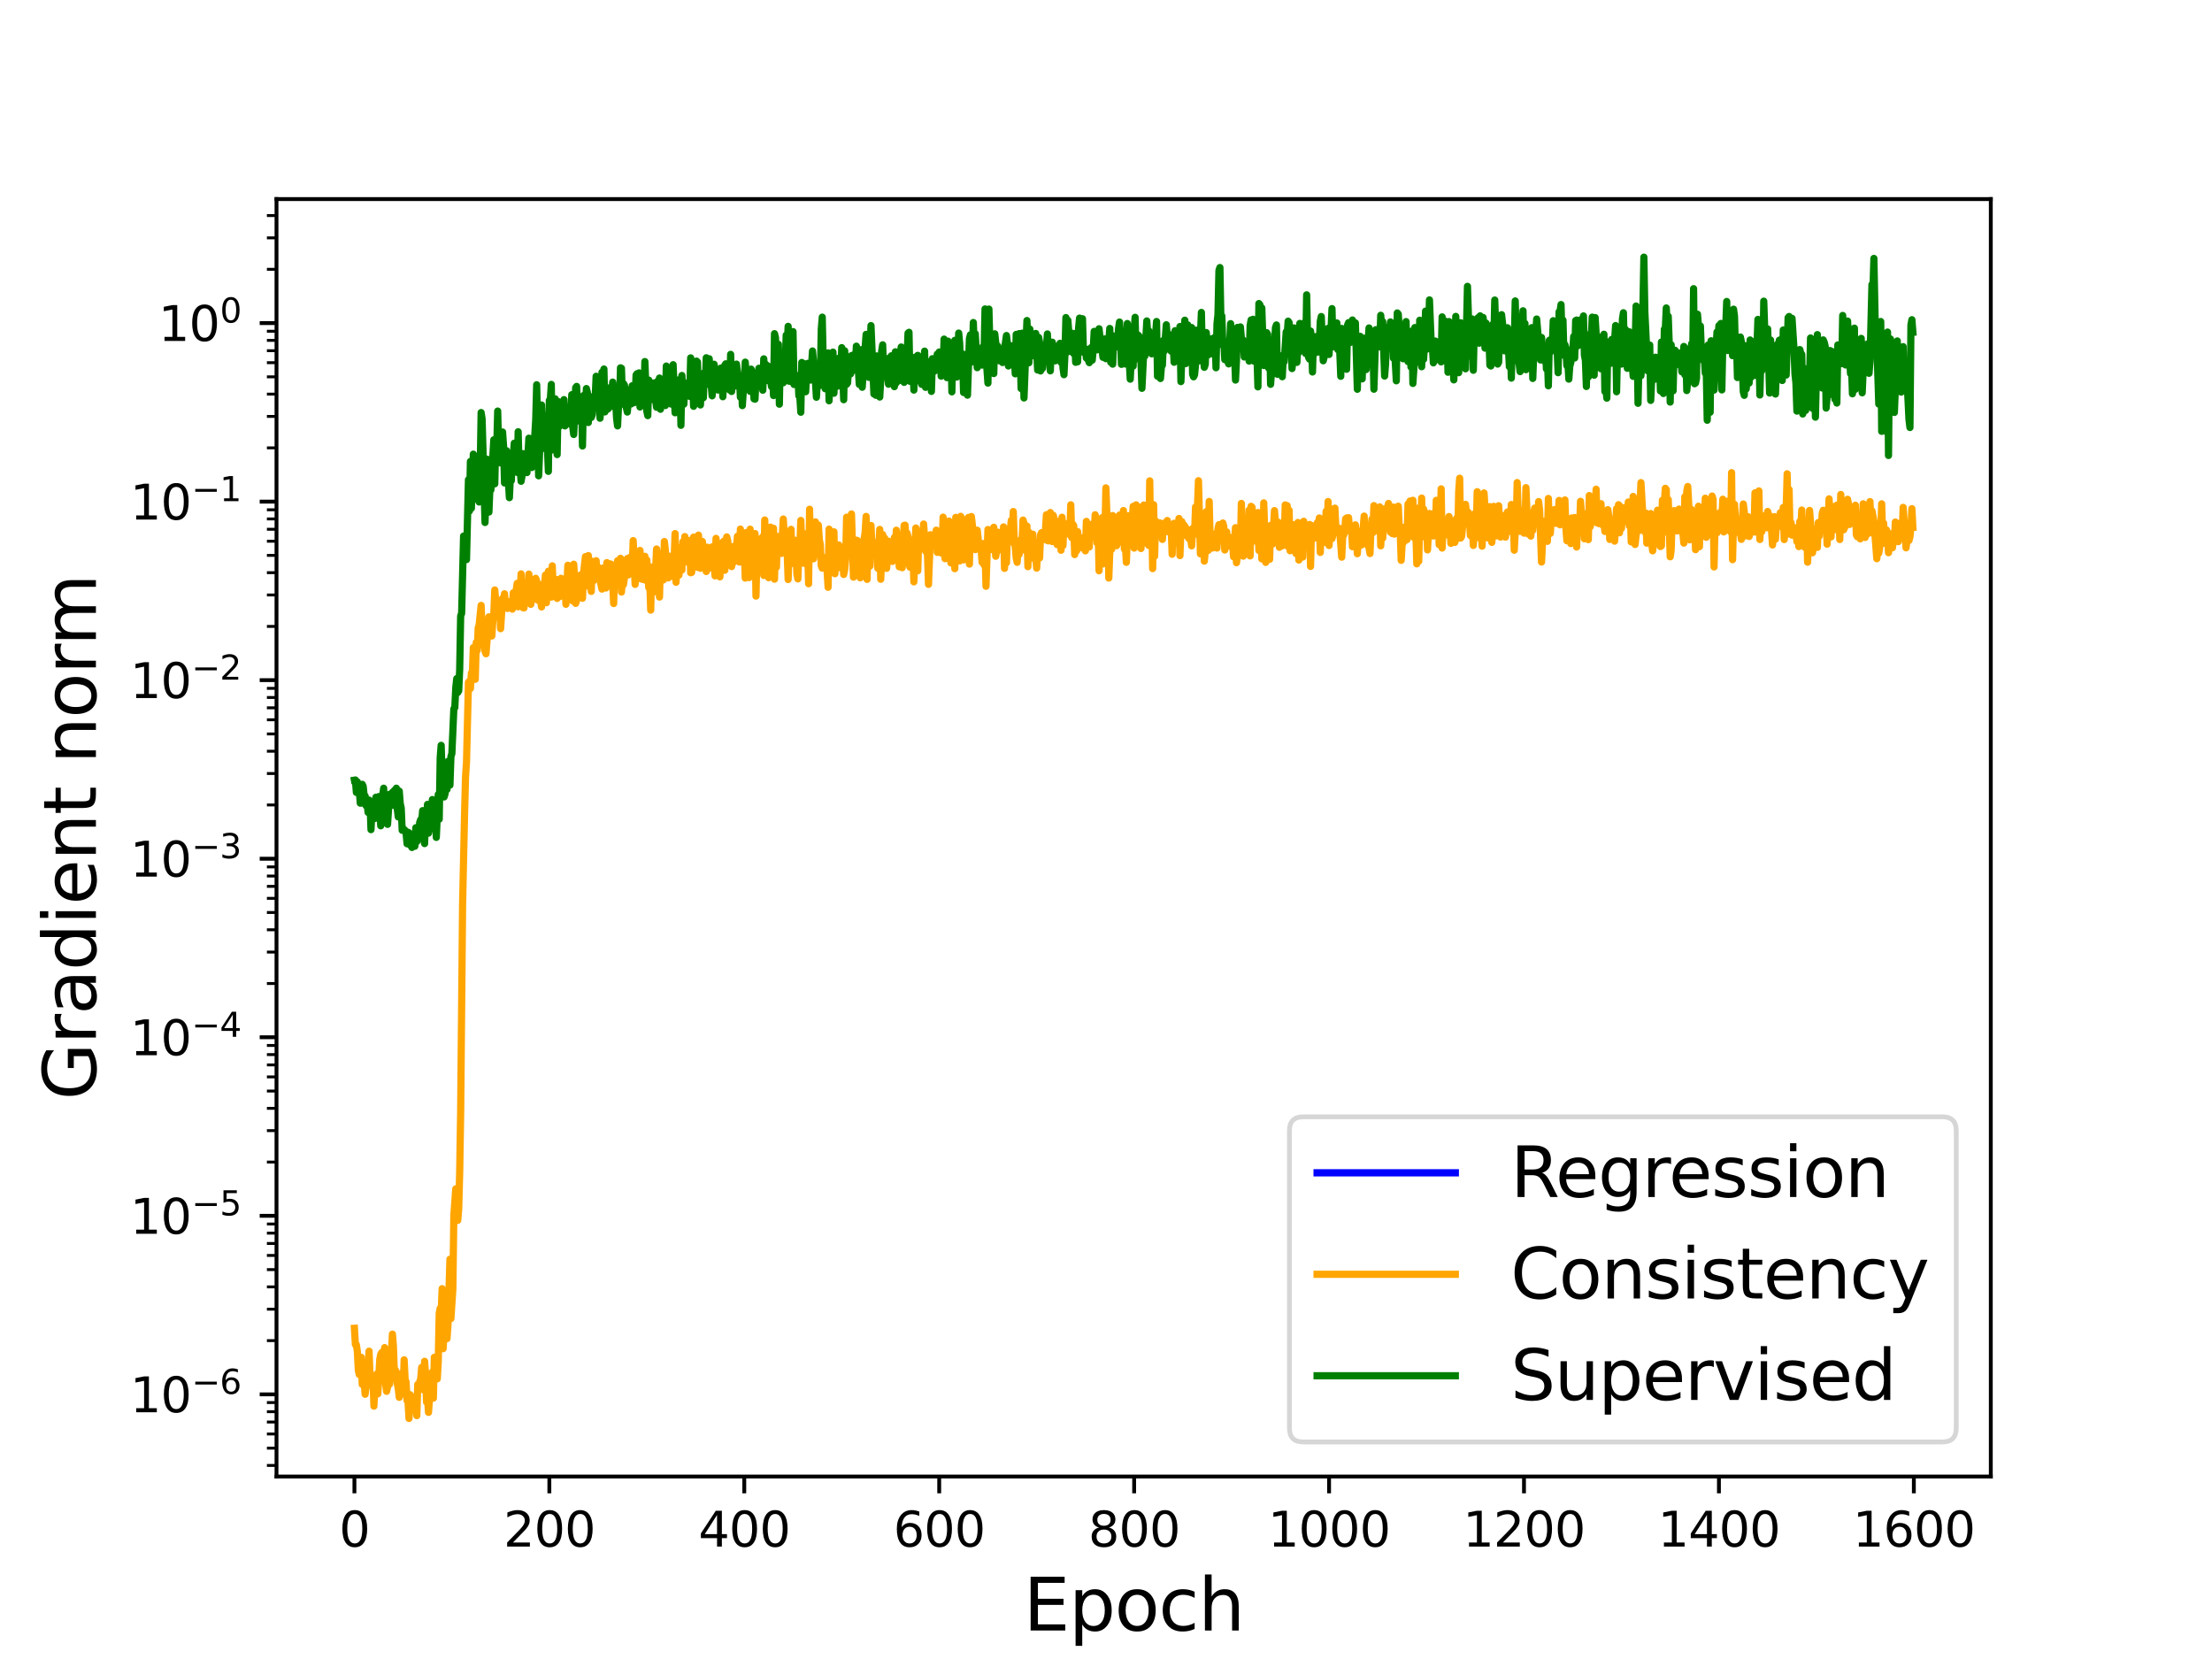 <?xml version="1.0" encoding="utf-8" standalone="no"?>
<!DOCTYPE svg PUBLIC "-//W3C//DTD SVG 1.1//EN"
  "http://www.w3.org/Graphics/SVG/1.1/DTD/svg11.dtd">
<svg height="345.6pt" version="1.1" viewBox="0 0 460.8 345.6" width="460.8pt" xmlns="http://www.w3.org/2000/svg" xmlns:xlink="http://www.w3.org/1999/xlink">
 <defs>
  <style type="text/css">*{stroke-linecap:butt;stroke-linejoin:round;}</style>
 </defs>
 <g id="figure_1">
  <g id="patch_1">
   <path d="M 0 345.6 
L 460.8 345.6 
L 460.8 0 
L 0 0 
z
" style="fill:#ffffff;"/>
  </g>
  <g id="axes_1">
   <g id="patch_2">
    <path d="M 57.6 307.584 
L 414.72 307.584 
L 414.72 41.472 
L 57.6 41.472 
z
" style="fill:#ffffff;"/>
   </g>
   <g id="matplotlib.axis_1">
    <g id="xtick_1">
     <g id="line2d_1">
      <defs>
       <path d="M 0 0 
L 0 3.5 
" id="m1c8228d397" style="stroke:#000000;stroke-width:0.8;"/>
      </defs>
      <g>
       <use style="stroke:#000000;stroke-width:0.8;" x="73.833" xlink:href="#m1c8228d397" y="307.584"/>
      </g>
     </g>
     <g id="text_1">
      <!-- 0 -->
      <g transform="translate(70.651 322.182)scale(0.1 -0.1)">
       <defs>
        <path d="M 2034 4250 
Q 1547 4250 1301 3770 
Q 1056 3291 1056 2328 
Q 1056 1369 1301 889 
Q 1547 409 2034 409 
Q 2525 409 2770 889 
Q 3016 1369 3016 2328 
Q 3016 3291 2770 3770 
Q 2525 4250 2034 4250 
z
M 2034 4750 
Q 2819 4750 3233 4129 
Q 3647 3509 3647 2328 
Q 3647 1150 3233 529 
Q 2819 -91 2034 -91 
Q 1250 -91 836 529 
Q 422 1150 422 2328 
Q 422 3509 836 4129 
Q 1250 4750 2034 4750 
z
" id="DejaVuSans-30" transform="scale(0.016)"/>
       </defs>
       <use xlink:href="#DejaVuSans-30"/>
      </g>
     </g>
    </g>
    <g id="xtick_2">
     <g id="line2d_2">
      <g>
       <use style="stroke:#000000;stroke-width:0.8;" x="114.44" xlink:href="#m1c8228d397" y="307.584"/>
      </g>
     </g>
     <g id="text_2">
      <!-- 200 -->
      <g transform="translate(104.896 322.182)scale(0.1 -0.1)">
       <defs>
        <path d="M 1228 531 
L 3431 531 
L 3431 0 
L 469 0 
L 469 531 
Q 828 903 1448 1529 
Q 2069 2156 2228 2338 
Q 2531 2678 2651 2914 
Q 2772 3150 2772 3378 
Q 2772 3750 2511 3984 
Q 2250 4219 1831 4219 
Q 1534 4219 1204 4116 
Q 875 4013 500 3803 
L 500 4441 
Q 881 4594 1212 4672 
Q 1544 4750 1819 4750 
Q 2544 4750 2975 4387 
Q 3406 4025 3406 3419 
Q 3406 3131 3298 2873 
Q 3191 2616 2906 2266 
Q 2828 2175 2409 1742 
Q 1991 1309 1228 531 
z
" id="DejaVuSans-32" transform="scale(0.016)"/>
       </defs>
       <use xlink:href="#DejaVuSans-32"/>
       <use x="63.623" xlink:href="#DejaVuSans-30"/>
       <use x="127.246" xlink:href="#DejaVuSans-30"/>
      </g>
     </g>
    </g>
    <g id="xtick_3">
     <g id="line2d_3">
      <g>
       <use style="stroke:#000000;stroke-width:0.8;" x="155.047" xlink:href="#m1c8228d397" y="307.584"/>
      </g>
     </g>
     <g id="text_3">
      <!-- 400 -->
      <g transform="translate(145.503 322.182)scale(0.1 -0.1)">
       <defs>
        <path d="M 2419 4116 
L 825 1625 
L 2419 1625 
L 2419 4116 
z
M 2253 4666 
L 3047 4666 
L 3047 1625 
L 3713 1625 
L 3713 1100 
L 3047 1100 
L 3047 0 
L 2419 0 
L 2419 1100 
L 313 1100 
L 313 1709 
L 2253 4666 
z
" id="DejaVuSans-34" transform="scale(0.016)"/>
       </defs>
       <use xlink:href="#DejaVuSans-34"/>
       <use x="63.623" xlink:href="#DejaVuSans-30"/>
       <use x="127.246" xlink:href="#DejaVuSans-30"/>
      </g>
     </g>
    </g>
    <g id="xtick_4">
     <g id="line2d_4">
      <g>
       <use style="stroke:#000000;stroke-width:0.8;" x="195.654" xlink:href="#m1c8228d397" y="307.584"/>
      </g>
     </g>
     <g id="text_4">
      <!-- 600 -->
      <g transform="translate(186.111 322.182)scale(0.1 -0.1)">
       <defs>
        <path d="M 2113 2584 
Q 1688 2584 1439 2293 
Q 1191 2003 1191 1497 
Q 1191 994 1439 701 
Q 1688 409 2113 409 
Q 2538 409 2786 701 
Q 3034 994 3034 1497 
Q 3034 2003 2786 2293 
Q 2538 2584 2113 2584 
z
M 3366 4563 
L 3366 3988 
Q 3128 4100 2886 4159 
Q 2644 4219 2406 4219 
Q 1781 4219 1451 3797 
Q 1122 3375 1075 2522 
Q 1259 2794 1537 2939 
Q 1816 3084 2150 3084 
Q 2853 3084 3261 2657 
Q 3669 2231 3669 1497 
Q 3669 778 3244 343 
Q 2819 -91 2113 -91 
Q 1303 -91 875 529 
Q 447 1150 447 2328 
Q 447 3434 972 4092 
Q 1497 4750 2381 4750 
Q 2619 4750 2861 4703 
Q 3103 4656 3366 4563 
z
" id="DejaVuSans-36" transform="scale(0.016)"/>
       </defs>
       <use xlink:href="#DejaVuSans-36"/>
       <use x="63.623" xlink:href="#DejaVuSans-30"/>
       <use x="127.246" xlink:href="#DejaVuSans-30"/>
      </g>
     </g>
    </g>
    <g id="xtick_5">
     <g id="line2d_5">
      <g>
       <use style="stroke:#000000;stroke-width:0.8;" x="236.262" xlink:href="#m1c8228d397" y="307.584"/>
      </g>
     </g>
     <g id="text_5">
      <!-- 800 -->
      <g transform="translate(226.718 322.182)scale(0.1 -0.1)">
       <defs>
        <path d="M 2034 2216 
Q 1584 2216 1326 1975 
Q 1069 1734 1069 1313 
Q 1069 891 1326 650 
Q 1584 409 2034 409 
Q 2484 409 2743 651 
Q 3003 894 3003 1313 
Q 3003 1734 2745 1975 
Q 2488 2216 2034 2216 
z
M 1403 2484 
Q 997 2584 770 2862 
Q 544 3141 544 3541 
Q 544 4100 942 4425 
Q 1341 4750 2034 4750 
Q 2731 4750 3128 4425 
Q 3525 4100 3525 3541 
Q 3525 3141 3298 2862 
Q 3072 2584 2669 2484 
Q 3125 2378 3379 2068 
Q 3634 1759 3634 1313 
Q 3634 634 3220 271 
Q 2806 -91 2034 -91 
Q 1263 -91 848 271 
Q 434 634 434 1313 
Q 434 1759 690 2068 
Q 947 2378 1403 2484 
z
M 1172 3481 
Q 1172 3119 1398 2916 
Q 1625 2713 2034 2713 
Q 2441 2713 2670 2916 
Q 2900 3119 2900 3481 
Q 2900 3844 2670 4047 
Q 2441 4250 2034 4250 
Q 1625 4250 1398 4047 
Q 1172 3844 1172 3481 
z
" id="DejaVuSans-38" transform="scale(0.016)"/>
       </defs>
       <use xlink:href="#DejaVuSans-38"/>
       <use x="63.623" xlink:href="#DejaVuSans-30"/>
       <use x="127.246" xlink:href="#DejaVuSans-30"/>
      </g>
     </g>
    </g>
    <g id="xtick_6">
     <g id="line2d_6">
      <g>
       <use style="stroke:#000000;stroke-width:0.8;" x="276.869" xlink:href="#m1c8228d397" y="307.584"/>
      </g>
     </g>
     <g id="text_6">
      <!-- 1000 -->
      <g transform="translate(264.144 322.182)scale(0.1 -0.1)">
       <defs>
        <path d="M 794 531 
L 1825 531 
L 1825 4091 
L 703 3866 
L 703 4441 
L 1819 4666 
L 2450 4666 
L 2450 531 
L 3481 531 
L 3481 0 
L 794 0 
L 794 531 
z
" id="DejaVuSans-31" transform="scale(0.016)"/>
       </defs>
       <use xlink:href="#DejaVuSans-31"/>
       <use x="63.623" xlink:href="#DejaVuSans-30"/>
       <use x="127.246" xlink:href="#DejaVuSans-30"/>
       <use x="190.869" xlink:href="#DejaVuSans-30"/>
      </g>
     </g>
    </g>
    <g id="xtick_7">
     <g id="line2d_7">
      <g>
       <use style="stroke:#000000;stroke-width:0.8;" x="317.476" xlink:href="#m1c8228d397" y="307.584"/>
      </g>
     </g>
     <g id="text_7">
      <!-- 1200 -->
      <g transform="translate(304.751 322.182)scale(0.1 -0.1)">
       <use xlink:href="#DejaVuSans-31"/>
       <use x="63.623" xlink:href="#DejaVuSans-32"/>
       <use x="127.246" xlink:href="#DejaVuSans-30"/>
       <use x="190.869" xlink:href="#DejaVuSans-30"/>
      </g>
     </g>
    </g>
    <g id="xtick_8">
     <g id="line2d_8">
      <g>
       <use style="stroke:#000000;stroke-width:0.8;" x="358.083" xlink:href="#m1c8228d397" y="307.584"/>
      </g>
     </g>
     <g id="text_8">
      <!-- 1400 -->
      <g transform="translate(345.358 322.182)scale(0.1 -0.1)">
       <use xlink:href="#DejaVuSans-31"/>
       <use x="63.623" xlink:href="#DejaVuSans-34"/>
       <use x="127.246" xlink:href="#DejaVuSans-30"/>
       <use x="190.869" xlink:href="#DejaVuSans-30"/>
      </g>
     </g>
    </g>
    <g id="xtick_9">
     <g id="line2d_9">
      <g>
       <use style="stroke:#000000;stroke-width:0.8;" x="398.69" xlink:href="#m1c8228d397" y="307.584"/>
      </g>
     </g>
     <g id="text_9">
      <!-- 1600 -->
      <g transform="translate(385.965 322.182)scale(0.1 -0.1)">
       <use xlink:href="#DejaVuSans-31"/>
       <use x="63.623" xlink:href="#DejaVuSans-36"/>
       <use x="127.246" xlink:href="#DejaVuSans-30"/>
       <use x="190.869" xlink:href="#DejaVuSans-30"/>
      </g>
     </g>
    </g>
    <g id="text_10">
     <!-- Epoch -->
     <g transform="translate(213.194 339.66)scale(0.15 -0.15)">
      <defs>
       <path d="M 628 4666 
L 3578 4666 
L 3578 4134 
L 1259 4134 
L 1259 2753 
L 3481 2753 
L 3481 2222 
L 1259 2222 
L 1259 531 
L 3634 531 
L 3634 0 
L 628 0 
L 628 4666 
z
" id="DejaVuSans-45" transform="scale(0.016)"/>
       <path d="M 1159 525 
L 1159 -1331 
L 581 -1331 
L 581 3500 
L 1159 3500 
L 1159 2969 
Q 1341 3281 1617 3432 
Q 1894 3584 2278 3584 
Q 2916 3584 3314 3078 
Q 3713 2572 3713 1747 
Q 3713 922 3314 415 
Q 2916 -91 2278 -91 
Q 1894 -91 1617 61 
Q 1341 213 1159 525 
z
M 3116 1747 
Q 3116 2381 2855 2742 
Q 2594 3103 2138 3103 
Q 1681 3103 1420 2742 
Q 1159 2381 1159 1747 
Q 1159 1113 1420 752 
Q 1681 391 2138 391 
Q 2594 391 2855 752 
Q 3116 1113 3116 1747 
z
" id="DejaVuSans-70" transform="scale(0.016)"/>
       <path d="M 1959 3097 
Q 1497 3097 1228 2736 
Q 959 2375 959 1747 
Q 959 1119 1226 758 
Q 1494 397 1959 397 
Q 2419 397 2687 759 
Q 2956 1122 2956 1747 
Q 2956 2369 2687 2733 
Q 2419 3097 1959 3097 
z
M 1959 3584 
Q 2709 3584 3137 3096 
Q 3566 2609 3566 1747 
Q 3566 888 3137 398 
Q 2709 -91 1959 -91 
Q 1206 -91 779 398 
Q 353 888 353 1747 
Q 353 2609 779 3096 
Q 1206 3584 1959 3584 
z
" id="DejaVuSans-6f" transform="scale(0.016)"/>
       <path d="M 3122 3366 
L 3122 2828 
Q 2878 2963 2633 3030 
Q 2388 3097 2138 3097 
Q 1578 3097 1268 2742 
Q 959 2388 959 1747 
Q 959 1106 1268 751 
Q 1578 397 2138 397 
Q 2388 397 2633 464 
Q 2878 531 3122 666 
L 3122 134 
Q 2881 22 2623 -34 
Q 2366 -91 2075 -91 
Q 1284 -91 818 406 
Q 353 903 353 1747 
Q 353 2603 823 3093 
Q 1294 3584 2113 3584 
Q 2378 3584 2631 3529 
Q 2884 3475 3122 3366 
z
" id="DejaVuSans-63" transform="scale(0.016)"/>
       <path d="M 3513 2113 
L 3513 0 
L 2938 0 
L 2938 2094 
Q 2938 2591 2744 2837 
Q 2550 3084 2163 3084 
Q 1697 3084 1428 2787 
Q 1159 2491 1159 1978 
L 1159 0 
L 581 0 
L 581 4863 
L 1159 4863 
L 1159 2956 
Q 1366 3272 1645 3428 
Q 1925 3584 2291 3584 
Q 2894 3584 3203 3211 
Q 3513 2838 3513 2113 
z
" id="DejaVuSans-68" transform="scale(0.016)"/>
      </defs>
      <use xlink:href="#DejaVuSans-45"/>
      <use x="63.184" xlink:href="#DejaVuSans-70"/>
      <use x="126.66" xlink:href="#DejaVuSans-6f"/>
      <use x="187.842" xlink:href="#DejaVuSans-63"/>
      <use x="242.822" xlink:href="#DejaVuSans-68"/>
     </g>
    </g>
   </g>
   <g id="matplotlib.axis_2">
    <g id="ytick_1">
     <g id="line2d_10">
      <defs>
       <path d="M 0 0 
L -3.5 0 
" id="mc4139d1f86" style="stroke:#000000;stroke-width:0.8;"/>
      </defs>
      <g>
       <use style="stroke:#000000;stroke-width:0.8;" x="57.6" xlink:href="#mc4139d1f86" y="290.474"/>
      </g>
     </g>
     <g id="text_11">
      <!-- $\mathdefault{10^{-6}}$ -->
      <g transform="translate(27.1 294.274)scale(0.1 -0.1)">
       <defs>
        <path d="M 678 2272 
L 4684 2272 
L 4684 1741 
L 678 1741 
L 678 2272 
z
" id="DejaVuSans-2212" transform="scale(0.016)"/>
       </defs>
       <use transform="translate(0 0.766)" xlink:href="#DejaVuSans-31"/>
       <use transform="translate(63.623 0.766)" xlink:href="#DejaVuSans-30"/>
       <use transform="translate(128.203 39.047)scale(0.7)" xlink:href="#DejaVuSans-2212"/>
       <use transform="translate(186.855 39.047)scale(0.7)" xlink:href="#DejaVuSans-36"/>
      </g>
     </g>
    </g>
    <g id="ytick_2">
     <g id="line2d_11">
      <g>
       <use style="stroke:#000000;stroke-width:0.8;" x="57.6" xlink:href="#mc4139d1f86" y="253.279"/>
      </g>
     </g>
     <g id="text_12">
      <!-- $\mathdefault{10^{-5}}$ -->
      <g transform="translate(27.1 257.078)scale(0.1 -0.1)">
       <defs>
        <path d="M 691 4666 
L 3169 4666 
L 3169 4134 
L 1269 4134 
L 1269 2991 
Q 1406 3038 1543 3061 
Q 1681 3084 1819 3084 
Q 2600 3084 3056 2656 
Q 3513 2228 3513 1497 
Q 3513 744 3044 326 
Q 2575 -91 1722 -91 
Q 1428 -91 1123 -41 
Q 819 9 494 109 
L 494 744 
Q 775 591 1075 516 
Q 1375 441 1709 441 
Q 2250 441 2565 725 
Q 2881 1009 2881 1497 
Q 2881 1984 2565 2268 
Q 2250 2553 1709 2553 
Q 1456 2553 1204 2497 
Q 953 2441 691 2322 
L 691 4666 
z
" id="DejaVuSans-35" transform="scale(0.016)"/>
       </defs>
       <use transform="translate(0 0.684)" xlink:href="#DejaVuSans-31"/>
       <use transform="translate(63.623 0.684)" xlink:href="#DejaVuSans-30"/>
       <use transform="translate(128.203 38.966)scale(0.7)" xlink:href="#DejaVuSans-2212"/>
       <use transform="translate(186.855 38.966)scale(0.7)" xlink:href="#DejaVuSans-35"/>
      </g>
     </g>
    </g>
    <g id="ytick_3">
     <g id="line2d_12">
      <g>
       <use style="stroke:#000000;stroke-width:0.8;" x="57.6" xlink:href="#mc4139d1f86" y="216.083"/>
      </g>
     </g>
     <g id="text_13">
      <!-- $\mathdefault{10^{-4}}$ -->
      <g transform="translate(27.1 219.883)scale(0.1 -0.1)">
       <use transform="translate(0 0.684)" xlink:href="#DejaVuSans-31"/>
       <use transform="translate(63.623 0.684)" xlink:href="#DejaVuSans-30"/>
       <use transform="translate(128.203 38.966)scale(0.7)" xlink:href="#DejaVuSans-2212"/>
       <use transform="translate(186.855 38.966)scale(0.7)" xlink:href="#DejaVuSans-34"/>
      </g>
     </g>
    </g>
    <g id="ytick_4">
     <g id="line2d_13">
      <g>
       <use style="stroke:#000000;stroke-width:0.8;" x="57.6" xlink:href="#mc4139d1f86" y="178.888"/>
      </g>
     </g>
     <g id="text_14">
      <!-- $\mathdefault{10^{-3}}$ -->
      <g transform="translate(27.1 182.687)scale(0.1 -0.1)">
       <defs>
        <path d="M 2597 2516 
Q 3050 2419 3304 2112 
Q 3559 1806 3559 1356 
Q 3559 666 3084 287 
Q 2609 -91 1734 -91 
Q 1441 -91 1130 -33 
Q 819 25 488 141 
L 488 750 
Q 750 597 1062 519 
Q 1375 441 1716 441 
Q 2309 441 2620 675 
Q 2931 909 2931 1356 
Q 2931 1769 2642 2001 
Q 2353 2234 1838 2234 
L 1294 2234 
L 1294 2753 
L 1863 2753 
Q 2328 2753 2575 2939 
Q 2822 3125 2822 3475 
Q 2822 3834 2567 4026 
Q 2313 4219 1838 4219 
Q 1578 4219 1281 4162 
Q 984 4106 628 3988 
L 628 4550 
Q 988 4650 1302 4700 
Q 1616 4750 1894 4750 
Q 2613 4750 3031 4423 
Q 3450 4097 3450 3541 
Q 3450 3153 3228 2886 
Q 3006 2619 2597 2516 
z
" id="DejaVuSans-33" transform="scale(0.016)"/>
       </defs>
       <use transform="translate(0 0.766)" xlink:href="#DejaVuSans-31"/>
       <use transform="translate(63.623 0.766)" xlink:href="#DejaVuSans-30"/>
       <use transform="translate(128.203 39.047)scale(0.7)" xlink:href="#DejaVuSans-2212"/>
       <use transform="translate(186.855 39.047)scale(0.7)" xlink:href="#DejaVuSans-33"/>
      </g>
     </g>
    </g>
    <g id="ytick_5">
     <g id="line2d_14">
      <g>
       <use style="stroke:#000000;stroke-width:0.8;" x="57.6" xlink:href="#mc4139d1f86" y="141.692"/>
      </g>
     </g>
     <g id="text_15">
      <!-- $\mathdefault{10^{-2}}$ -->
      <g transform="translate(27.1 145.492)scale(0.1 -0.1)">
       <use transform="translate(0 0.766)" xlink:href="#DejaVuSans-31"/>
       <use transform="translate(63.623 0.766)" xlink:href="#DejaVuSans-30"/>
       <use transform="translate(128.203 39.047)scale(0.7)" xlink:href="#DejaVuSans-2212"/>
       <use transform="translate(186.855 39.047)scale(0.7)" xlink:href="#DejaVuSans-32"/>
      </g>
     </g>
    </g>
    <g id="ytick_6">
     <g id="line2d_15">
      <g>
       <use style="stroke:#000000;stroke-width:0.8;" x="57.6" xlink:href="#mc4139d1f86" y="104.497"/>
      </g>
     </g>
     <g id="text_16">
      <!-- $\mathdefault{10^{-1}}$ -->
      <g transform="translate(27.1 108.296)scale(0.1 -0.1)">
       <use transform="translate(0 0.684)" xlink:href="#DejaVuSans-31"/>
       <use transform="translate(63.623 0.684)" xlink:href="#DejaVuSans-30"/>
       <use transform="translate(128.203 38.966)scale(0.7)" xlink:href="#DejaVuSans-2212"/>
       <use transform="translate(186.855 38.966)scale(0.7)" xlink:href="#DejaVuSans-31"/>
      </g>
     </g>
    </g>
    <g id="ytick_7">
     <g id="line2d_16">
      <g>
       <use style="stroke:#000000;stroke-width:0.8;" x="57.6" xlink:href="#mc4139d1f86" y="67.301"/>
      </g>
     </g>
     <g id="text_17">
      <!-- $\mathdefault{10^{0}}$ -->
      <g transform="translate(33 71.1)scale(0.1 -0.1)">
       <use transform="translate(0 0.766)" xlink:href="#DejaVuSans-31"/>
       <use transform="translate(63.623 0.766)" xlink:href="#DejaVuSans-30"/>
       <use transform="translate(128.203 39.047)scale(0.7)" xlink:href="#DejaVuSans-30"/>
      </g>
     </g>
    </g>
    <g id="ytick_8">
     <g id="line2d_17">
      <defs>
       <path d="M 0 0 
L -2 0 
" id="m27569002de" style="stroke:#000000;stroke-width:0.6;"/>
      </defs>
      <g>
       <use style="stroke:#000000;stroke-width:0.6;" x="57.6" xlink:href="#m27569002de" y="305.276"/>
      </g>
     </g>
    </g>
    <g id="ytick_9">
     <g id="line2d_18">
      <g>
       <use style="stroke:#000000;stroke-width:0.6;" x="57.6" xlink:href="#m27569002de" y="301.671"/>
      </g>
     </g>
    </g>
    <g id="ytick_10">
     <g id="line2d_19">
      <g>
       <use style="stroke:#000000;stroke-width:0.6;" x="57.6" xlink:href="#m27569002de" y="298.726"/>
      </g>
     </g>
    </g>
    <g id="ytick_11">
     <g id="line2d_20">
      <g>
       <use style="stroke:#000000;stroke-width:0.6;" x="57.6" xlink:href="#m27569002de" y="296.236"/>
      </g>
     </g>
    </g>
    <g id="ytick_12">
     <g id="line2d_21">
      <g>
       <use style="stroke:#000000;stroke-width:0.6;" x="57.6" xlink:href="#m27569002de" y="294.079"/>
      </g>
     </g>
    </g>
    <g id="ytick_13">
     <g id="line2d_22">
      <g>
       <use style="stroke:#000000;stroke-width:0.6;" x="57.6" xlink:href="#m27569002de" y="292.176"/>
      </g>
     </g>
    </g>
    <g id="ytick_14">
     <g id="line2d_23">
      <g>
       <use style="stroke:#000000;stroke-width:0.6;" x="57.6" xlink:href="#m27569002de" y="279.277"/>
      </g>
     </g>
    </g>
    <g id="ytick_15">
     <g id="line2d_24">
      <g>
       <use style="stroke:#000000;stroke-width:0.6;" x="57.6" xlink:href="#m27569002de" y="272.728"/>
      </g>
     </g>
    </g>
    <g id="ytick_16">
     <g id="line2d_25">
      <g>
       <use style="stroke:#000000;stroke-width:0.6;" x="57.6" xlink:href="#m27569002de" y="268.08"/>
      </g>
     </g>
    </g>
    <g id="ytick_17">
     <g id="line2d_26">
      <g>
       <use style="stroke:#000000;stroke-width:0.6;" x="57.6" xlink:href="#m27569002de" y="264.476"/>
      </g>
     </g>
    </g>
    <g id="ytick_18">
     <g id="line2d_27">
      <g>
       <use style="stroke:#000000;stroke-width:0.6;" x="57.6" xlink:href="#m27569002de" y="261.531"/>
      </g>
     </g>
    </g>
    <g id="ytick_19">
     <g id="line2d_28">
      <g>
       <use style="stroke:#000000;stroke-width:0.6;" x="57.6" xlink:href="#m27569002de" y="259.041"/>
      </g>
     </g>
    </g>
    <g id="ytick_20">
     <g id="line2d_29">
      <g>
       <use style="stroke:#000000;stroke-width:0.6;" x="57.6" xlink:href="#m27569002de" y="256.883"/>
      </g>
     </g>
    </g>
    <g id="ytick_21">
     <g id="line2d_30">
      <g>
       <use style="stroke:#000000;stroke-width:0.6;" x="57.6" xlink:href="#m27569002de" y="254.981"/>
      </g>
     </g>
    </g>
    <g id="ytick_22">
     <g id="line2d_31">
      <g>
       <use style="stroke:#000000;stroke-width:0.6;" x="57.6" xlink:href="#m27569002de" y="242.082"/>
      </g>
     </g>
    </g>
    <g id="ytick_23">
     <g id="line2d_32">
      <g>
       <use style="stroke:#000000;stroke-width:0.6;" x="57.6" xlink:href="#m27569002de" y="235.532"/>
      </g>
     </g>
    </g>
    <g id="ytick_24">
     <g id="line2d_33">
      <g>
       <use style="stroke:#000000;stroke-width:0.6;" x="57.6" xlink:href="#m27569002de" y="230.885"/>
      </g>
     </g>
    </g>
    <g id="ytick_25">
     <g id="line2d_34">
      <g>
       <use style="stroke:#000000;stroke-width:0.6;" x="57.6" xlink:href="#m27569002de" y="227.28"/>
      </g>
     </g>
    </g>
    <g id="ytick_26">
     <g id="line2d_35">
      <g>
       <use style="stroke:#000000;stroke-width:0.6;" x="57.6" xlink:href="#m27569002de" y="224.335"/>
      </g>
     </g>
    </g>
    <g id="ytick_27">
     <g id="line2d_36">
      <g>
       <use style="stroke:#000000;stroke-width:0.6;" x="57.6" xlink:href="#m27569002de" y="221.845"/>
      </g>
     </g>
    </g>
    <g id="ytick_28">
     <g id="line2d_37">
      <g>
       <use style="stroke:#000000;stroke-width:0.6;" x="57.6" xlink:href="#m27569002de" y="219.688"/>
      </g>
     </g>
    </g>
    <g id="ytick_29">
     <g id="line2d_38">
      <g>
       <use style="stroke:#000000;stroke-width:0.6;" x="57.6" xlink:href="#m27569002de" y="217.785"/>
      </g>
     </g>
    </g>
    <g id="ytick_30">
     <g id="line2d_39">
      <g>
       <use style="stroke:#000000;stroke-width:0.6;" x="57.6" xlink:href="#m27569002de" y="204.886"/>
      </g>
     </g>
    </g>
    <g id="ytick_31">
     <g id="line2d_40">
      <g>
       <use style="stroke:#000000;stroke-width:0.6;" x="57.6" xlink:href="#m27569002de" y="198.337"/>
      </g>
     </g>
    </g>
    <g id="ytick_32">
     <g id="line2d_41">
      <g>
       <use style="stroke:#000000;stroke-width:0.6;" x="57.6" xlink:href="#m27569002de" y="193.689"/>
      </g>
     </g>
    </g>
    <g id="ytick_33">
     <g id="line2d_42">
      <g>
       <use style="stroke:#000000;stroke-width:0.6;" x="57.6" xlink:href="#m27569002de" y="190.085"/>
      </g>
     </g>
    </g>
    <g id="ytick_34">
     <g id="line2d_43">
      <g>
       <use style="stroke:#000000;stroke-width:0.6;" x="57.6" xlink:href="#m27569002de" y="187.14"/>
      </g>
     </g>
    </g>
    <g id="ytick_35">
     <g id="line2d_44">
      <g>
       <use style="stroke:#000000;stroke-width:0.6;" x="57.6" xlink:href="#m27569002de" y="184.649"/>
      </g>
     </g>
    </g>
    <g id="ytick_36">
     <g id="line2d_45">
      <g>
       <use style="stroke:#000000;stroke-width:0.6;" x="57.6" xlink:href="#m27569002de" y="182.492"/>
      </g>
     </g>
    </g>
    <g id="ytick_37">
     <g id="line2d_46">
      <g>
       <use style="stroke:#000000;stroke-width:0.6;" x="57.6" xlink:href="#m27569002de" y="180.59"/>
      </g>
     </g>
    </g>
    <g id="ytick_38">
     <g id="line2d_47">
      <g>
       <use style="stroke:#000000;stroke-width:0.6;" x="57.6" xlink:href="#m27569002de" y="167.691"/>
      </g>
     </g>
    </g>
    <g id="ytick_39">
     <g id="line2d_48">
      <g>
       <use style="stroke:#000000;stroke-width:0.6;" x="57.6" xlink:href="#m27569002de" y="161.141"/>
      </g>
     </g>
    </g>
    <g id="ytick_40">
     <g id="line2d_49">
      <g>
       <use style="stroke:#000000;stroke-width:0.6;" x="57.6" xlink:href="#m27569002de" y="156.494"/>
      </g>
     </g>
    </g>
    <g id="ytick_41">
     <g id="line2d_50">
      <g>
       <use style="stroke:#000000;stroke-width:0.6;" x="57.6" xlink:href="#m27569002de" y="152.889"/>
      </g>
     </g>
    </g>
    <g id="ytick_42">
     <g id="line2d_51">
      <g>
       <use style="stroke:#000000;stroke-width:0.6;" x="57.6" xlink:href="#m27569002de" y="149.944"/>
      </g>
     </g>
    </g>
    <g id="ytick_43">
     <g id="line2d_52">
      <g>
       <use style="stroke:#000000;stroke-width:0.6;" x="57.6" xlink:href="#m27569002de" y="147.454"/>
      </g>
     </g>
    </g>
    <g id="ytick_44">
     <g id="line2d_53">
      <g>
       <use style="stroke:#000000;stroke-width:0.6;" x="57.6" xlink:href="#m27569002de" y="145.297"/>
      </g>
     </g>
    </g>
    <g id="ytick_45">
     <g id="line2d_54">
      <g>
       <use style="stroke:#000000;stroke-width:0.6;" x="57.6" xlink:href="#m27569002de" y="143.394"/>
      </g>
     </g>
    </g>
    <g id="ytick_46">
     <g id="line2d_55">
      <g>
       <use style="stroke:#000000;stroke-width:0.6;" x="57.6" xlink:href="#m27569002de" y="130.495"/>
      </g>
     </g>
    </g>
    <g id="ytick_47">
     <g id="line2d_56">
      <g>
       <use style="stroke:#000000;stroke-width:0.6;" x="57.6" xlink:href="#m27569002de" y="123.946"/>
      </g>
     </g>
    </g>
    <g id="ytick_48">
     <g id="line2d_57">
      <g>
       <use style="stroke:#000000;stroke-width:0.6;" x="57.6" xlink:href="#m27569002de" y="119.298"/>
      </g>
     </g>
    </g>
    <g id="ytick_49">
     <g id="line2d_58">
      <g>
       <use style="stroke:#000000;stroke-width:0.6;" x="57.6" xlink:href="#m27569002de" y="115.694"/>
      </g>
     </g>
    </g>
    <g id="ytick_50">
     <g id="line2d_59">
      <g>
       <use style="stroke:#000000;stroke-width:0.6;" x="57.6" xlink:href="#m27569002de" y="112.749"/>
      </g>
     </g>
    </g>
    <g id="ytick_51">
     <g id="line2d_60">
      <g>
       <use style="stroke:#000000;stroke-width:0.6;" x="57.6" xlink:href="#m27569002de" y="110.258"/>
      </g>
     </g>
    </g>
    <g id="ytick_52">
     <g id="line2d_61">
      <g>
       <use style="stroke:#000000;stroke-width:0.6;" x="57.6" xlink:href="#m27569002de" y="108.101"/>
      </g>
     </g>
    </g>
    <g id="ytick_53">
     <g id="line2d_62">
      <g>
       <use style="stroke:#000000;stroke-width:0.6;" x="57.6" xlink:href="#m27569002de" y="106.199"/>
      </g>
     </g>
    </g>
    <g id="ytick_54">
     <g id="line2d_63">
      <g>
       <use style="stroke:#000000;stroke-width:0.6;" x="57.6" xlink:href="#m27569002de" y="93.3"/>
      </g>
     </g>
    </g>
    <g id="ytick_55">
     <g id="line2d_64">
      <g>
       <use style="stroke:#000000;stroke-width:0.6;" x="57.6" xlink:href="#m27569002de" y="86.75"/>
      </g>
     </g>
    </g>
    <g id="ytick_56">
     <g id="line2d_65">
      <g>
       <use style="stroke:#000000;stroke-width:0.6;" x="57.6" xlink:href="#m27569002de" y="82.103"/>
      </g>
     </g>
    </g>
    <g id="ytick_57">
     <g id="line2d_66">
      <g>
       <use style="stroke:#000000;stroke-width:0.6;" x="57.6" xlink:href="#m27569002de" y="78.498"/>
      </g>
     </g>
    </g>
    <g id="ytick_58">
     <g id="line2d_67">
      <g>
       <use style="stroke:#000000;stroke-width:0.6;" x="57.6" xlink:href="#m27569002de" y="75.553"/>
      </g>
     </g>
    </g>
    <g id="ytick_59">
     <g id="line2d_68">
      <g>
       <use style="stroke:#000000;stroke-width:0.6;" x="57.6" xlink:href="#m27569002de" y="73.063"/>
      </g>
     </g>
    </g>
    <g id="ytick_60">
     <g id="line2d_69">
      <g>
       <use style="stroke:#000000;stroke-width:0.6;" x="57.6" xlink:href="#m27569002de" y="70.906"/>
      </g>
     </g>
    </g>
    <g id="ytick_61">
     <g id="line2d_70">
      <g>
       <use style="stroke:#000000;stroke-width:0.6;" x="57.6" xlink:href="#m27569002de" y="69.003"/>
      </g>
     </g>
    </g>
    <g id="ytick_62">
     <g id="line2d_71">
      <g>
       <use style="stroke:#000000;stroke-width:0.6;" x="57.6" xlink:href="#m27569002de" y="56.104"/>
      </g>
     </g>
    </g>
    <g id="ytick_63">
     <g id="line2d_72">
      <g>
       <use style="stroke:#000000;stroke-width:0.6;" x="57.6" xlink:href="#m27569002de" y="49.555"/>
      </g>
     </g>
    </g>
    <g id="ytick_64">
     <g id="line2d_73">
      <g>
       <use style="stroke:#000000;stroke-width:0.6;" x="57.6" xlink:href="#m27569002de" y="44.907"/>
      </g>
     </g>
    </g>
    <g id="text_18">
     <!-- Gradient norm -->
     <g transform="translate(19.98 229.155)rotate(-90)scale(0.15 -0.15)">
      <defs>
       <path d="M 3809 666 
L 3809 1919 
L 2778 1919 
L 2778 2438 
L 4434 2438 
L 4434 434 
Q 4069 175 3628 42 
Q 3188 -91 2688 -91 
Q 1594 -91 976 548 
Q 359 1188 359 2328 
Q 359 3472 976 4111 
Q 1594 4750 2688 4750 
Q 3144 4750 3555 4637 
Q 3966 4525 4313 4306 
L 4313 3634 
Q 3963 3931 3569 4081 
Q 3175 4231 2741 4231 
Q 1884 4231 1454 3753 
Q 1025 3275 1025 2328 
Q 1025 1384 1454 906 
Q 1884 428 2741 428 
Q 3075 428 3337 486 
Q 3600 544 3809 666 
z
" id="DejaVuSans-47" transform="scale(0.016)"/>
       <path d="M 2631 2963 
Q 2534 3019 2420 3045 
Q 2306 3072 2169 3072 
Q 1681 3072 1420 2755 
Q 1159 2438 1159 1844 
L 1159 0 
L 581 0 
L 581 3500 
L 1159 3500 
L 1159 2956 
Q 1341 3275 1631 3429 
Q 1922 3584 2338 3584 
Q 2397 3584 2469 3576 
Q 2541 3569 2628 3553 
L 2631 2963 
z
" id="DejaVuSans-72" transform="scale(0.016)"/>
       <path d="M 2194 1759 
Q 1497 1759 1228 1600 
Q 959 1441 959 1056 
Q 959 750 1161 570 
Q 1363 391 1709 391 
Q 2188 391 2477 730 
Q 2766 1069 2766 1631 
L 2766 1759 
L 2194 1759 
z
M 3341 1997 
L 3341 0 
L 2766 0 
L 2766 531 
Q 2569 213 2275 61 
Q 1981 -91 1556 -91 
Q 1019 -91 701 211 
Q 384 513 384 1019 
Q 384 1609 779 1909 
Q 1175 2209 1959 2209 
L 2766 2209 
L 2766 2266 
Q 2766 2663 2505 2880 
Q 2244 3097 1772 3097 
Q 1472 3097 1187 3025 
Q 903 2953 641 2809 
L 641 3341 
Q 956 3463 1253 3523 
Q 1550 3584 1831 3584 
Q 2591 3584 2966 3190 
Q 3341 2797 3341 1997 
z
" id="DejaVuSans-61" transform="scale(0.016)"/>
       <path d="M 2906 2969 
L 2906 4863 
L 3481 4863 
L 3481 0 
L 2906 0 
L 2906 525 
Q 2725 213 2448 61 
Q 2172 -91 1784 -91 
Q 1150 -91 751 415 
Q 353 922 353 1747 
Q 353 2572 751 3078 
Q 1150 3584 1784 3584 
Q 2172 3584 2448 3432 
Q 2725 3281 2906 2969 
z
M 947 1747 
Q 947 1113 1208 752 
Q 1469 391 1925 391 
Q 2381 391 2643 752 
Q 2906 1113 2906 1747 
Q 2906 2381 2643 2742 
Q 2381 3103 1925 3103 
Q 1469 3103 1208 2742 
Q 947 2381 947 1747 
z
" id="DejaVuSans-64" transform="scale(0.016)"/>
       <path d="M 603 3500 
L 1178 3500 
L 1178 0 
L 603 0 
L 603 3500 
z
M 603 4863 
L 1178 4863 
L 1178 4134 
L 603 4134 
L 603 4863 
z
" id="DejaVuSans-69" transform="scale(0.016)"/>
       <path d="M 3597 1894 
L 3597 1613 
L 953 1613 
Q 991 1019 1311 708 
Q 1631 397 2203 397 
Q 2534 397 2845 478 
Q 3156 559 3463 722 
L 3463 178 
Q 3153 47 2828 -22 
Q 2503 -91 2169 -91 
Q 1331 -91 842 396 
Q 353 884 353 1716 
Q 353 2575 817 3079 
Q 1281 3584 2069 3584 
Q 2775 3584 3186 3129 
Q 3597 2675 3597 1894 
z
M 3022 2063 
Q 3016 2534 2758 2815 
Q 2500 3097 2075 3097 
Q 1594 3097 1305 2825 
Q 1016 2553 972 2059 
L 3022 2063 
z
" id="DejaVuSans-65" transform="scale(0.016)"/>
       <path d="M 3513 2113 
L 3513 0 
L 2938 0 
L 2938 2094 
Q 2938 2591 2744 2837 
Q 2550 3084 2163 3084 
Q 1697 3084 1428 2787 
Q 1159 2491 1159 1978 
L 1159 0 
L 581 0 
L 581 3500 
L 1159 3500 
L 1159 2956 
Q 1366 3272 1645 3428 
Q 1925 3584 2291 3584 
Q 2894 3584 3203 3211 
Q 3513 2838 3513 2113 
z
" id="DejaVuSans-6e" transform="scale(0.016)"/>
       <path d="M 1172 4494 
L 1172 3500 
L 2356 3500 
L 2356 3053 
L 1172 3053 
L 1172 1153 
Q 1172 725 1289 603 
Q 1406 481 1766 481 
L 2356 481 
L 2356 0 
L 1766 0 
Q 1100 0 847 248 
Q 594 497 594 1153 
L 594 3053 
L 172 3053 
L 172 3500 
L 594 3500 
L 594 4494 
L 1172 4494 
z
" id="DejaVuSans-74" transform="scale(0.016)"/>
       <path id="DejaVuSans-20" transform="scale(0.016)"/>
       <path d="M 3328 2828 
Q 3544 3216 3844 3400 
Q 4144 3584 4550 3584 
Q 5097 3584 5394 3201 
Q 5691 2819 5691 2113 
L 5691 0 
L 5113 0 
L 5113 2094 
Q 5113 2597 4934 2840 
Q 4756 3084 4391 3084 
Q 3944 3084 3684 2787 
Q 3425 2491 3425 1978 
L 3425 0 
L 2847 0 
L 2847 2094 
Q 2847 2600 2669 2842 
Q 2491 3084 2119 3084 
Q 1678 3084 1418 2786 
Q 1159 2488 1159 1978 
L 1159 0 
L 581 0 
L 581 3500 
L 1159 3500 
L 1159 2956 
Q 1356 3278 1631 3431 
Q 1906 3584 2284 3584 
Q 2666 3584 2933 3390 
Q 3200 3197 3328 2828 
z
" id="DejaVuSans-6d" transform="scale(0.016)"/>
      </defs>
      <use xlink:href="#DejaVuSans-47"/>
      <use x="77.49" xlink:href="#DejaVuSans-72"/>
      <use x="118.604" xlink:href="#DejaVuSans-61"/>
      <use x="179.883" xlink:href="#DejaVuSans-64"/>
      <use x="243.359" xlink:href="#DejaVuSans-69"/>
      <use x="271.143" xlink:href="#DejaVuSans-65"/>
      <use x="332.666" xlink:href="#DejaVuSans-6e"/>
      <use x="396.045" xlink:href="#DejaVuSans-74"/>
      <use x="435.254" xlink:href="#DejaVuSans-20"/>
      <use x="467.041" xlink:href="#DejaVuSans-6e"/>
      <use x="530.42" xlink:href="#DejaVuSans-6f"/>
      <use x="591.602" xlink:href="#DejaVuSans-72"/>
      <use x="630.965" xlink:href="#DejaVuSans-6d"/>
     </g>
    </g>
   </g>
   <g id="line2d_74">
    <path clip-path="url(#p559dc0752d)" d="M 0 0 
" style="fill:none;stroke:#0000ff;stroke-linecap:square;stroke-width:1.5;"/>
   </g>
   <g id="line2d_75">
    <path clip-path="url(#p559dc0752d)" d="M 73.833 276.706 
L 74.036 280.111 
L 74.239 280.128 
L 74.442 281.556 
L 74.645 285.456 
L 74.848 286.353 
L 75.051 285.913 
L 75.254 282.746 
L 75.457 288.399 
L 75.66 285.562 
L 76.066 290.45 
L 76.472 287.013 
L 76.675 285.042 
L 76.878 281.473 
L 77.081 286.364 
L 77.284 288.542 
L 77.69 286.967 
L 77.893 292.921 
L 78.096 288.612 
L 78.3 290.523 
L 78.503 286.227 
L 78.706 290.371 
L 79.112 283.194 
L 79.315 282.124 
L 79.518 281.759 
L 79.924 282.462 
L 80.127 280.729 
L 80.33 288.311 
L 80.533 289.843 
L 80.736 288.946 
L 80.939 286.33 
L 81.142 288.363 
L 81.345 285.74 
L 81.751 277.924 
L 81.954 280.492 
L 82.157 286.085 
L 82.36 285.394 
L 82.766 288.304 
L 82.969 289.296 
L 83.172 291.092 
L 83.375 286.169 
L 83.578 288.801 
L 83.781 289.19 
L 83.985 290.341 
L 84.188 283.271 
L 84.391 287.307 
L 84.594 287.91 
L 84.797 291.757 
L 85 291.958 
L 85.203 295.488 
L 85.406 290.527 
L 85.609 290.807 
L 85.812 292.63 
L 86.015 293.159 
L 86.218 292.909 
L 86.421 291.729 
L 86.827 294.902 
L 87.03 288.395 
L 87.233 289.513 
L 87.436 287.864 
L 87.639 287.261 
L 87.842 284.851 
L 88.248 289.548 
L 88.451 283.588 
L 88.654 286.277 
L 88.857 292.078 
L 89.06 291.238 
L 89.263 294.224 
L 89.466 291.49 
L 89.67 290.423 
L 89.873 286.315 
L 90.076 285.806 
L 90.279 291.26 
L 90.482 282.742 
L 90.685 284.387 
L 90.888 287.224 
L 91.091 287.24 
L 91.294 283.727 
L 91.497 273.592 
L 91.7 272.535 
L 91.903 273.594 
L 92.106 268.455 
L 92.309 280.957 
L 92.715 274.173 
L 92.918 275.675 
L 93.121 278.864 
L 93.324 275.974 
L 93.73 262.319 
L 93.933 274.691 
L 94.339 268.481 
L 94.542 253.233 
L 94.948 247.655 
L 95.152 254.013 
L 95.355 254.226 
L 95.558 251.811 
L 95.761 244.176 
L 95.964 231.72 
L 96.37 188.134 
L 96.776 169.624 
L 96.979 161.855 
L 97.182 158.73 
L 97.588 142.112 
L 97.791 141.927 
L 97.994 143.429 
L 98.197 140.203 
L 98.4 140.385 
L 98.603 134.902 
L 99.009 141.517 
L 99.212 133.835 
L 99.415 135.502 
L 99.618 130.803 
L 99.821 130.149 
L 100.227 126.113 
L 100.43 131.191 
L 100.633 133.309 
L 100.837 133.974 
L 101.04 135.665 
L 101.243 136.195 
L 101.852 128.493 
L 102.055 130.271 
L 102.258 129.698 
L 102.461 132.492 
L 102.664 129.305 
L 102.867 128.042 
L 103.07 122.902 
L 103.476 127.658 
L 103.679 126.246 
L 103.882 126.294 
L 104.085 126.682 
L 104.288 130.966 
L 104.694 124.641 
L 104.897 125.25 
L 105.1 123.69 
L 105.303 126.072 
L 105.506 126.029 
L 105.709 126.751 
L 106.115 125.331 
L 106.318 126.577 
L 106.522 126.665 
L 106.725 126.896 
L 106.928 123.486 
L 107.131 125.645 
L 107.74 121.517 
L 107.943 126.412 
L 108.146 126.186 
L 108.349 123.608 
L 108.552 119.546 
L 108.958 126.598 
L 109.161 126.643 
L 109.364 121.842 
L 109.567 124.081 
L 109.77 124.424 
L 109.973 125.028 
L 110.176 119.595 
L 110.582 125.896 
L 110.988 121.907 
L 111.191 120.736 
L 111.394 123.296 
L 111.597 120.472 
L 111.8 121.045 
L 112.003 125.015 
L 112.207 124.757 
L 112.41 121.768 
L 112.613 125.214 
L 112.816 126.446 
L 113.019 123.182 
L 113.222 121.825 
L 113.425 121.714 
L 113.628 119.786 
L 113.831 125.557 
L 114.034 120.475 
L 114.237 118.995 
L 114.643 124.009 
L 114.846 124.396 
L 115.049 117.869 
L 115.252 123.161 
L 115.455 121.904 
L 115.658 123.499 
L 115.861 120.698 
L 116.064 124.662 
L 116.267 122.868 
L 116.47 122.973 
L 116.673 124.258 
L 116.876 120.467 
L 117.079 120.735 
L 117.485 122.929 
L 117.689 120.615 
L 117.892 125.884 
L 118.298 117.75 
L 118.704 124.32 
L 118.907 120.932 
L 119.11 119.622 
L 119.313 125.193 
L 119.516 117.536 
L 119.719 120.727 
L 119.922 125.693 
L 120.125 125.076 
L 120.328 120.211 
L 120.734 123.418 
L 120.937 119.764 
L 121.14 120.827 
L 121.343 124.623 
L 121.546 119.574 
L 121.952 115.956 
L 122.155 122.085 
L 122.358 116.533 
L 122.561 115.736 
L 122.764 121.82 
L 122.967 119.36 
L 123.17 123.206 
L 123.374 116.929 
L 123.577 121.042 
L 123.78 118.246 
L 123.983 120.689 
L 124.186 116.807 
L 124.389 120.163 
L 124.592 118.149 
L 124.795 120.204 
L 124.998 120.869 
L 125.404 122.719 
L 125.607 118.348 
L 125.81 119.333 
L 126.013 118.43 
L 126.216 122.498 
L 126.419 117.202 
L 126.622 119.713 
L 126.825 117.417 
L 127.028 119.788 
L 127.231 117.494 
L 127.434 117.791 
L 127.84 125.729 
L 128.043 118.615 
L 128.246 117.913 
L 128.449 118.515 
L 128.652 116.81 
L 128.855 120.411 
L 129.059 119.111 
L 129.262 116.301 
L 129.465 123.334 
L 129.668 120.273 
L 129.871 121.802 
L 130.683 116.359 
L 130.886 119.765 
L 131.089 116.843 
L 131.292 116.062 
L 131.495 118.286 
L 131.698 118.674 
L 131.901 112.618 
L 132.307 121.742 
L 132.51 118.633 
L 132.713 117.347 
L 132.916 119.463 
L 133.119 115.113 
L 133.322 114.663 
L 133.525 120.594 
L 133.728 118.353 
L 133.931 120.715 
L 134.134 118.899 
L 134.337 115.881 
L 134.54 120.896 
L 134.744 116.65 
L 135.15 122.418 
L 135.353 120.802 
L 135.556 127.097 
L 135.759 118.115 
L 135.962 121.501 
L 136.368 123.276 
L 136.774 114.366 
L 137.18 116.981 
L 137.383 124.38 
L 137.586 116.49 
L 137.789 118.128 
L 137.992 118.292 
L 138.195 120.812 
L 138.398 112.808 
L 138.601 114.554 
L 138.804 118.324 
L 139.007 117.789 
L 139.21 120.394 
L 139.413 115.857 
L 139.616 118.297 
L 139.819 117.13 
L 140.225 120.124 
L 140.429 116.908 
L 140.632 111.151 
L 140.835 121.297 
L 141.038 116.255 
L 141.241 116.629 
L 141.444 119.799 
L 141.647 114.101 
L 142.053 118.743 
L 142.256 112.868 
L 142.459 115.566 
L 142.662 111.779 
L 143.068 117.063 
L 143.271 114.834 
L 143.474 116.331 
L 143.677 112.582 
L 143.88 119.314 
L 144.083 119.245 
L 144.489 111.885 
L 144.692 114.393 
L 144.895 112.839 
L 145.301 118.188 
L 145.504 111.477 
L 145.911 118.387 
L 146.317 112.791 
L 146.52 115.498 
L 146.723 116.021 
L 147.129 119.058 
L 147.332 113.99 
L 147.535 118.499 
L 147.738 116.3 
L 147.941 116.976 
L 148.144 116.707 
L 148.347 113.92 
L 148.55 117.516 
L 148.753 117.475 
L 148.956 119.972 
L 149.159 112.154 
L 149.362 114.306 
L 149.565 114.041 
L 149.768 115.291 
L 149.971 120.175 
L 150.174 115.543 
L 150.377 118.482 
L 150.58 113.002 
L 150.783 112.727 
L 150.986 118.802 
L 151.392 111.847 
L 151.596 112.64 
L 152.002 116.414 
L 152.205 113.904 
L 152.408 118.035 
L 152.611 116.895 
L 152.814 117.133 
L 153.017 113.737 
L 153.22 114.675 
L 153.423 113.96 
L 153.626 111.711 
L 154.032 117.084 
L 154.235 110.215 
L 154.438 115.837 
L 154.641 112.051 
L 154.844 114.77 
L 155.047 114.674 
L 155.25 120.426 
L 155.453 110.939 
L 155.656 116.025 
L 155.859 114.558 
L 156.062 120.322 
L 156.265 110.237 
L 156.468 115.589 
L 156.671 114.51 
L 157.077 115.688 
L 157.281 111.145 
L 157.484 124.179 
L 157.687 115.662 
L 157.89 115.579 
L 158.093 116.309 
L 158.296 112.325 
L 158.499 116.874 
L 158.702 112.914 
L 158.905 111.789 
L 159.108 119.875 
L 159.311 108.319 
L 159.514 116.548 
L 159.717 112.535 
L 159.92 112.286 
L 160.123 120.35 
L 160.529 109.815 
L 160.732 114.24 
L 160.935 115.981 
L 161.138 110.052 
L 161.341 120.65 
L 161.544 113.207 
L 161.747 118.161 
L 161.95 111.742 
L 162.153 113.599 
L 162.356 113.925 
L 162.559 115.037 
L 162.762 115.302 
L 163.169 108.123 
L 163.575 114.332 
L 163.778 112.67 
L 163.981 114.97 
L 164.184 120.723 
L 164.387 114.053 
L 164.59 114.49 
L 164.793 110.27 
L 164.996 117.394 
L 165.199 116.052 
L 165.402 117.379 
L 165.605 112.542 
L 165.808 114.218 
L 166.011 119.601 
L 166.214 120.597 
L 166.417 114.728 
L 166.62 113.863 
L 166.823 108.416 
L 167.026 113.633 
L 167.229 113.659 
L 167.432 117.344 
L 167.635 111.208 
L 167.838 117.192 
L 168.041 113.671 
L 168.244 114.465 
L 168.447 121.602 
L 168.651 106.085 
L 168.854 116.57 
L 169.057 116.118 
L 169.26 114.158 
L 169.463 116.406 
L 169.666 114.489 
L 169.869 108.714 
L 170.072 110.772 
L 170.275 111.097 
L 170.478 109.389 
L 170.681 112.431 
L 170.884 113.402 
L 171.087 117.892 
L 171.29 118.366 
L 171.493 116.091 
L 171.696 117.88 
L 171.899 116.679 
L 172.102 117.167 
L 172.305 119.033 
L 172.508 122.347 
L 172.711 110.224 
L 172.914 116.895 
L 173.117 114.549 
L 173.32 118.801 
L 173.523 117.539 
L 173.726 110.787 
L 173.929 119.522 
L 174.133 115.834 
L 174.336 115.605 
L 174.539 116.437 
L 174.742 113.528 
L 174.945 117.035 
L 175.148 118.328 
L 175.351 117.423 
L 175.554 114.274 
L 175.757 119.679 
L 175.96 118.669 
L 176.163 116.411 
L 176.366 107.743 
L 176.772 110.428 
L 176.975 111.601 
L 177.178 115.34 
L 177.381 107.067 
L 177.787 120.235 
L 177.99 117.118 
L 178.193 117.279 
L 178.396 112.531 
L 178.599 112.59 
L 178.802 118.628 
L 179.005 116.713 
L 179.208 120.371 
L 179.614 113.925 
L 179.818 116.928 
L 180.021 112.216 
L 180.224 110.899 
L 180.427 107.577 
L 180.63 120.696 
L 180.833 111.097 
L 181.036 113.553 
L 181.239 117.91 
L 181.442 109.46 
L 181.645 113.743 
L 181.848 114.743 
L 182.051 112.978 
L 182.254 115.102 
L 182.66 113.364 
L 182.863 118.377 
L 183.269 110.285 
L 183.472 120.675 
L 183.878 111.367 
L 184.081 114.629 
L 184.284 112.094 
L 184.487 116.613 
L 184.69 118.402 
L 184.893 116.352 
L 185.096 112.739 
L 185.299 115.923 
L 185.503 113.162 
L 185.909 116.952 
L 186.112 115.778 
L 186.315 111.982 
L 186.518 115.128 
L 186.721 110.454 
L 186.924 112.037 
L 187.33 118.08 
L 187.533 114.301 
L 187.736 114.667 
L 187.939 118.268 
L 188.345 109.45 
L 188.548 109.405 
L 188.751 114.105 
L 188.954 111.053 
L 189.157 111.768 
L 189.36 117.498 
L 189.563 118.154 
L 189.766 116.221 
L 189.969 112.576 
L 190.172 114.903 
L 190.375 121.209 
L 190.781 109.99 
L 190.984 111.54 
L 191.188 118.908 
L 191.391 111.769 
L 191.594 112.707 
L 191.797 112.913 
L 192 114.037 
L 192.406 109.163 
L 192.812 114.821 
L 193.015 114.887 
L 193.218 115.599 
L 193.421 121.735 
L 193.827 111.39 
L 194.03 112.901 
L 194.233 111.572 
L 194.436 113.713 
L 194.842 111.415 
L 195.045 110.44 
L 195.248 115.069 
L 195.451 111.819 
L 195.654 111.823 
L 195.857 114.937 
L 196.06 115.199 
L 196.263 113.989 
L 196.466 107.73 
L 196.669 114.469 
L 196.873 116.385 
L 197.076 109.724 
L 197.482 115.69 
L 197.685 108.543 
L 197.888 115.134 
L 198.091 117.269 
L 198.7 109.595 
L 198.903 118.465 
L 199.106 107.775 
L 199.309 109.001 
L 199.512 114.526 
L 199.715 109.329 
L 199.918 116.851 
L 200.121 107.555 
L 200.324 107.94 
L 200.73 116.631 
L 200.933 115.854 
L 201.136 113.115 
L 201.339 112.147 
L 201.542 114.092 
L 201.745 107.787 
L 201.948 117.513 
L 202.151 108.999 
L 202.355 107.599 
L 203.167 114.499 
L 203.573 110.453 
L 203.979 114.082 
L 204.182 114.427 
L 204.385 114.475 
L 204.588 117.133 
L 204.791 113.232 
L 204.994 117.669 
L 205.197 114.425 
L 205.4 122.139 
L 205.806 110.303 
L 206.212 113.755 
L 206.415 114.468 
L 206.618 112.271 
L 206.821 111.349 
L 207.024 109.833 
L 207.43 115.881 
L 207.633 114.801 
L 207.836 110.853 
L 208.04 112.267 
L 208.243 114.497 
L 208.446 113.166 
L 208.649 110.83 
L 208.852 114.387 
L 209.055 109.763 
L 209.258 118.405 
L 209.461 113.251 
L 209.664 117.25 
L 209.867 110.911 
L 210.07 110.504 
L 210.273 111.983 
L 210.679 108.39 
L 210.882 112.93 
L 211.085 106.557 
L 211.288 112.836 
L 211.491 113.906 
L 211.694 116.233 
L 211.897 117.145 
L 212.1 113.213 
L 212.303 115.503 
L 212.709 112.33 
L 212.912 112.933 
L 213.115 108.336 
L 213.521 109.647 
L 213.725 114.789 
L 213.928 109.594 
L 214.131 118.048 
L 214.334 110.855 
L 214.537 116.435 
L 214.74 112.807 
L 214.943 112.945 
L 215.146 111.279 
L 215.349 114.394 
L 215.552 114.576 
L 215.755 115.871 
L 215.958 118.355 
L 216.161 114.208 
L 216.364 114.648 
L 216.567 116.239 
L 216.77 111.379 
L 216.973 110.97 
L 217.176 111.323 
L 217.379 112.28 
L 217.582 112.393 
L 217.785 110.383 
L 217.988 107.224 
L 218.191 112.605 
L 218.394 112.674 
L 218.597 112.291 
L 218.8 106.768 
L 219.003 108.079 
L 219.206 112.819 
L 219.41 107.354 
L 219.816 109.012 
L 220.019 112.324 
L 220.222 113.465 
L 220.425 113.352 
L 220.628 111.553 
L 220.831 108.487 
L 221.034 114.632 
L 221.237 107.747 
L 221.44 113.648 
L 221.643 108.941 
L 221.846 109.193 
L 222.049 110.937 
L 222.252 110.74 
L 222.658 109.276 
L 222.861 111.404 
L 223.064 105.16 
L 223.267 111.998 
L 223.47 109.208 
L 223.673 109.471 
L 223.876 115.534 
L 224.079 110.779 
L 224.282 114.756 
L 224.485 110.738 
L 224.688 113.157 
L 224.892 112.828 
L 225.095 114.054 
L 225.298 112.585 
L 225.501 112.018 
L 225.704 114.268 
L 225.907 113.141 
L 226.11 114.757 
L 226.313 108.611 
L 226.516 113.436 
L 226.719 110.984 
L 226.922 113.941 
L 227.125 110.041 
L 227.531 109.176 
L 227.734 111.923 
L 227.937 111.679 
L 228.14 107.23 
L 228.343 108.937 
L 228.546 113.115 
L 228.749 109.183 
L 228.952 118.904 
L 229.155 112.787 
L 229.561 107.857 
L 229.764 117.471 
L 229.967 109.967 
L 230.17 111.575 
L 230.373 101.629 
L 230.577 106.861 
L 230.78 107.667 
L 230.983 120.419 
L 231.389 109.562 
L 231.592 114.413 
L 231.795 107.405 
L 231.998 112.442 
L 232.201 111.207 
L 232.404 113.02 
L 232.607 113.676 
L 232.81 110.687 
L 233.013 109.478 
L 233.216 107.306 
L 233.419 112.938 
L 233.622 112.055 
L 233.825 112.354 
L 234.028 106.358 
L 234.231 114.38 
L 234.434 113.282 
L 234.637 117.142 
L 235.043 107.443 
L 235.246 107.574 
L 235.652 111.627 
L 236.058 105.48 
L 236.262 114.182 
L 236.465 112.56 
L 236.668 105.166 
L 236.871 109.015 
L 237.074 105.816 
L 237.277 111.595 
L 237.48 105.657 
L 237.683 114.267 
L 237.886 106.987 
L 238.089 113.232 
L 238.292 105.202 
L 238.495 109.641 
L 238.698 109.408 
L 238.901 111.362 
L 239.104 110.242 
L 239.307 113.627 
L 239.51 100.169 
L 239.713 113.382 
L 239.916 107.237 
L 240.119 118.45 
L 240.322 105.131 
L 240.525 115.895 
L 240.728 108.513 
L 240.931 111.692 
L 241.134 111.503 
L 241.337 109.242 
L 241.54 108.913 
L 241.743 110.489 
L 241.947 110.081 
L 242.15 112.369 
L 242.353 109.02 
L 242.556 109.757 
L 242.759 109.013 
L 242.962 110.322 
L 243.165 108.434 
L 243.368 110.785 
L 243.571 110.321 
L 243.774 110.328 
L 243.977 109.981 
L 244.18 115.462 
L 244.383 109.216 
L 244.586 109.004 
L 244.789 111.753 
L 244.992 112.792 
L 245.195 110.75 
L 245.398 112.317 
L 245.601 108.005 
L 245.804 115.744 
L 246.007 110.355 
L 246.21 108.672 
L 246.413 111.159 
L 246.616 109.35 
L 246.819 109.608 
L 247.022 111.526 
L 247.225 110.169 
L 247.428 110.464 
L 247.632 112.165 
L 247.835 111.918 
L 248.038 112.174 
L 248.241 113.711 
L 248.444 110.107 
L 248.647 109.957 
L 248.85 111.325 
L 249.053 105.613 
L 249.256 105.616 
L 249.459 105.455 
L 249.662 100.135 
L 250.068 115.382 
L 250.271 108.548 
L 250.474 112.124 
L 250.677 108.917 
L 250.88 116.893 
L 251.083 114.801 
L 251.286 106.583 
L 251.489 114.571 
L 251.692 114.66 
L 251.895 104.457 
L 252.098 112.462 
L 252.301 112.342 
L 252.504 114.178 
L 252.707 112.586 
L 252.91 114.05 
L 253.114 113.271 
L 253.317 111.111 
L 253.52 114.174 
L 253.723 110.146 
L 253.926 109.296 
L 254.129 110.26 
L 254.332 109.281 
L 254.535 109.485 
L 254.738 108.949 
L 254.941 109.685 
L 255.144 114.572 
L 255.347 113.489 
L 255.55 110.809 
L 255.753 113.8 
L 255.956 112.375 
L 256.159 112.056 
L 256.362 113.368 
L 256.565 111.95 
L 256.768 113.116 
L 256.971 115.996 
L 257.377 109.919 
L 257.58 117.226 
L 257.783 115.739 
L 257.986 113.177 
L 258.189 115.575 
L 258.392 114.177 
L 258.595 104.869 
L 259.002 115.86 
L 259.205 108.293 
L 259.408 110.931 
L 259.814 112.491 
L 260.017 114.166 
L 260.22 106.261 
L 260.423 115.81 
L 260.626 105.481 
L 260.829 105.665 
L 261.032 112.104 
L 261.235 106.865 
L 261.438 112.714 
L 261.844 110.684 
L 262.047 106.772 
L 262.25 114.671 
L 262.656 108.316 
L 262.859 116.432 
L 263.062 114.684 
L 263.265 104.757 
L 263.671 117.153 
L 263.874 111.702 
L 264.077 110.309 
L 264.28 111.971 
L 264.484 116.522 
L 264.687 109.455 
L 264.89 112.647 
L 265.093 113.349 
L 265.499 106.362 
L 265.905 111.316 
L 266.108 109.273 
L 266.311 108.799 
L 266.514 114.012 
L 266.92 109.416 
L 267.123 113.702 
L 267.326 109.561 
L 267.529 112.21 
L 267.732 105.185 
L 267.935 108.515 
L 268.138 105.332 
L 268.341 113.889 
L 268.544 106.293 
L 268.747 114.733 
L 268.95 111.647 
L 269.153 112.886 
L 269.356 109.287 
L 269.559 113.569 
L 269.762 111.953 
L 269.965 115.312 
L 270.372 108.842 
L 270.575 116.667 
L 270.778 110.586 
L 271.184 109.969 
L 271.387 116.047 
L 271.59 108.595 
L 271.793 113.366 
L 271.996 112.447 
L 272.199 113.622 
L 272.605 109.551 
L 272.808 109.253 
L 273.011 117.993 
L 273.214 109.459 
L 273.417 110.12 
L 273.62 112.188 
L 273.823 109.987 
L 274.026 112.056 
L 274.229 111.477 
L 274.432 108.866 
L 274.635 109.823 
L 274.838 107.901 
L 275.041 115.081 
L 275.244 108.713 
L 275.447 109.893 
L 275.651 113.068 
L 275.854 109.417 
L 276.057 109.843 
L 276.26 106.502 
L 276.463 111.026 
L 276.666 104.478 
L 276.869 113.639 
L 277.275 106.014 
L 277.478 112.207 
L 277.681 111.413 
L 277.884 109.914 
L 278.087 105.853 
L 278.29 110.086 
L 278.493 110.109 
L 278.696 110.27 
L 278.899 109.999 
L 279.102 110.79 
L 279.508 116.068 
L 279.711 111.557 
L 279.914 111.486 
L 280.117 110.575 
L 280.32 108.076 
L 280.523 107.9 
L 280.726 108.214 
L 280.929 107.84 
L 281.132 110.166 
L 281.336 110.801 
L 281.539 109.728 
L 281.742 113.894 
L 281.945 112.334 
L 282.148 112.984 
L 282.351 109.331 
L 282.554 111.028 
L 282.757 115.349 
L 282.96 111.659 
L 283.163 113.178 
L 283.366 113.635 
L 283.569 113.555 
L 283.772 110.77 
L 283.975 110.042 
L 284.178 107.51 
L 284.381 112.935 
L 284.584 110.457 
L 284.787 113.508 
L 284.99 112.906 
L 285.396 115.316 
L 285.599 110.188 
L 285.802 108.153 
L 286.005 110.955 
L 286.208 105.323 
L 286.411 107.88 
L 286.614 107.897 
L 286.817 110.571 
L 287.021 105.916 
L 287.224 108.316 
L 287.427 105.591 
L 287.63 113.709 
L 287.833 109.347 
L 288.036 112.118 
L 288.442 106.007 
L 288.645 109.94 
L 288.848 106.637 
L 289.254 104.873 
L 289.457 109.389 
L 289.66 110.867 
L 289.863 108.691 
L 290.066 111.164 
L 290.269 105.632 
L 290.472 111.266 
L 290.675 109.019 
L 290.878 108.053 
L 291.081 108.529 
L 291.284 105.449 
L 291.487 110.093 
L 291.69 110.783 
L 291.893 116.732 
L 292.299 109.854 
L 292.502 112.84 
L 292.909 110.78 
L 293.112 112.409 
L 293.315 104.994 
L 293.518 108.31 
L 293.721 104.376 
L 294.127 110.126 
L 294.33 104.219 
L 294.533 111.968 
L 294.736 111.89 
L 294.939 110.483 
L 295.142 117.462 
L 295.345 105.867 
L 295.548 116.924 
L 295.751 108.891 
L 295.954 109.845 
L 296.157 103.759 
L 296.36 110.989 
L 296.563 106.051 
L 296.766 106.856 
L 296.969 111.99 
L 297.172 107.774 
L 297.375 114.554 
L 297.781 106.967 
L 297.984 110.801 
L 298.187 108.799 
L 298.391 108.724 
L 298.594 111.662 
L 298.797 106.879 
L 299 111.358 
L 299.203 104.224 
L 299.406 109.295 
L 299.609 108.467 
L 299.812 113.466 
L 300.015 109.563 
L 300.218 101.837 
L 300.421 114.173 
L 300.624 109.528 
L 300.827 109.899 
L 301.03 108.496 
L 301.233 109.61 
L 301.436 111.414 
L 301.842 107.606 
L 302.045 108.479 
L 302.248 113.195 
L 302.451 112.362 
L 302.654 109.283 
L 302.857 108.518 
L 303.06 113.001 
L 303.466 107.932 
L 303.669 112.184 
L 303.873 102.396 
L 304.076 99.621 
L 304.279 112.088 
L 304.482 111.745 
L 305.091 105.676 
L 305.294 105.068 
L 305.7 109.196 
L 305.903 106.752 
L 306.106 108.057 
L 306.309 111.553 
L 306.512 111.712 
L 306.715 107.378 
L 306.918 113.626 
L 307.324 106.909 
L 307.527 110.238 
L 307.73 102.426 
L 307.933 111.975 
L 308.136 106.132 
L 308.339 109.241 
L 308.542 109.449 
L 308.745 113.78 
L 309.151 102.691 
L 309.558 109.062 
L 309.964 112.068 
L 310.37 105.541 
L 310.573 107.525 
L 310.776 112.985 
L 311.182 105.477 
L 311.385 111.568 
L 311.588 111.661 
L 311.791 110.343 
L 311.994 105.848 
L 312.197 105.355 
L 312.603 111.89 
L 312.806 107.899 
L 313.009 108.291 
L 313.212 110.449 
L 313.415 107.387 
L 313.618 111.887 
L 314.024 106.661 
L 314.227 110.782 
L 314.43 108.879 
L 314.633 108.515 
L 314.836 105.099 
L 315.039 108.522 
L 315.243 107.012 
L 315.446 114.621 
L 315.649 110.764 
L 315.852 109.202 
L 316.055 100.528 
L 316.258 106.582 
L 316.461 106.543 
L 316.664 110.696 
L 317.07 106.297 
L 317.273 107.434 
L 317.476 111.06 
L 317.679 109.46 
L 317.882 101.587 
L 318.288 111.211 
L 318.491 110.78 
L 318.897 111.686 
L 319.1 109.059 
L 319.303 110.481 
L 319.506 106.712 
L 319.709 105.839 
L 319.912 109.077 
L 320.115 107.73 
L 320.318 109.143 
L 320.521 104.487 
L 320.724 106.249 
L 321.131 117.082 
L 321.537 109 
L 321.74 108.584 
L 321.943 108.962 
L 322.146 112.502 
L 322.349 112.769 
L 322.552 103.84 
L 322.755 110.069 
L 322.958 111.113 
L 323.161 108.008 
L 323.364 107.486 
L 323.567 108.977 
L 323.77 106.172 
L 323.973 107.265 
L 324.176 109.027 
L 324.379 106.866 
L 324.582 107.321 
L 324.785 104.249 
L 324.988 109.327 
L 325.191 104.732 
L 325.394 108.729 
L 325.597 108.198 
L 325.8 105.271 
L 326.003 104.148 
L 326.206 110.057 
L 326.409 112.645 
L 326.613 109.41 
L 327.222 113.239 
L 327.425 107.892 
L 327.628 110.526 
L 327.831 108.358 
L 328.034 107.807 
L 328.237 109.999 
L 328.44 113.958 
L 328.643 108.541 
L 328.846 107.873 
L 329.049 110.461 
L 329.252 104.427 
L 329.455 107.254 
L 329.658 108.165 
L 329.861 107.133 
L 330.064 112.24 
L 330.267 111.548 
L 330.47 109.815 
L 330.673 106.887 
L 330.876 112.416 
L 331.079 103.231 
L 331.282 109.714 
L 331.688 107.215 
L 331.891 107.307 
L 332.095 107.883 
L 332.298 107.16 
L 332.501 101.912 
L 332.704 108.928 
L 332.907 106.406 
L 333.11 109.083 
L 333.313 107.808 
L 333.516 104.924 
L 333.719 109.282 
L 334.125 108.723 
L 334.328 110.715 
L 334.531 110.421 
L 334.937 106.175 
L 335.14 107.579 
L 335.343 112.374 
L 335.546 108.903 
L 335.952 111.02 
L 336.155 109.762 
L 336.358 112.731 
L 336.764 105.961 
L 336.967 109.667 
L 337.17 105.137 
L 337.373 110.99 
L 337.576 105.522 
L 337.78 110.074 
L 337.983 106.357 
L 338.186 107.827 
L 338.389 108.398 
L 338.592 108.575 
L 338.795 105.593 
L 338.998 108.358 
L 339.201 104.577 
L 339.404 109.534 
L 339.607 105.519 
L 339.81 112.887 
L 340.216 103.417 
L 340.622 113.43 
L 340.825 111.559 
L 341.028 105.556 
L 341.231 107.396 
L 341.434 110.561 
L 341.84 100.535 
L 342.246 107.535 
L 342.449 108.126 
L 342.652 110.82 
L 342.855 106.884 
L 343.058 113.152 
L 343.261 109.628 
L 343.465 109.761 
L 343.668 109.075 
L 343.871 106.979 
L 344.074 113.099 
L 344.277 114.746 
L 344.48 113.114 
L 344.683 113.376 
L 344.886 110.605 
L 345.089 109.922 
L 345.292 106.283 
L 345.495 112.324 
L 345.698 111.118 
L 345.901 113.857 
L 346.104 113.713 
L 346.307 104.211 
L 346.51 108.028 
L 346.916 101.723 
L 347.119 101.974 
L 347.322 110.914 
L 347.525 104.08 
L 347.931 115.99 
L 348.134 114.592 
L 348.337 108.004 
L 348.54 106.558 
L 348.743 106.374 
L 348.946 109.989 
L 349.15 107.704 
L 349.353 110.595 
L 349.556 107.186 
L 349.759 106.056 
L 349.962 110.157 
L 350.165 109.539 
L 350.368 110.841 
L 350.571 110.994 
L 350.774 113.142 
L 350.977 103.49 
L 351.18 110.681 
L 351.383 102.332 
L 351.586 101.346 
L 351.789 104.938 
L 351.992 112.464 
L 352.195 112.188 
L 352.398 106.15 
L 352.601 111.86 
L 353.007 108.05 
L 353.21 114.505 
L 353.413 108.918 
L 353.616 111.493 
L 353.819 105.453 
L 354.022 113.892 
L 354.225 107.563 
L 354.428 110.783 
L 354.631 108.65 
L 354.835 111.333 
L 355.038 109.323 
L 355.241 103.782 
L 355.444 111.933 
L 355.647 111.506 
L 355.85 110.342 
L 356.053 104.775 
L 356.256 109.333 
L 356.459 108.493 
L 356.662 103.333 
L 356.865 104.003 
L 357.068 118.107 
L 357.271 109.44 
L 357.474 107.572 
L 357.677 111.008 
L 357.88 109.524 
L 358.083 106.92 
L 358.286 109.804 
L 358.489 106.605 
L 358.692 108.43 
L 358.895 103.999 
L 359.098 110.807 
L 359.301 107.894 
L 359.504 108.045 
L 359.707 108.054 
L 359.91 104.41 
L 360.113 105.677 
L 360.52 110.815 
L 360.723 98.459 
L 360.926 116.591 
L 361.129 107.987 
L 361.332 105.064 
L 361.535 108.074 
L 361.738 109.09 
L 361.941 109.497 
L 362.144 110.946 
L 362.347 110.073 
L 362.55 110.813 
L 362.753 112.363 
L 363.159 104.989 
L 363.362 106.563 
L 363.565 111.638 
L 363.768 109.034 
L 363.971 110.802 
L 364.174 107.646 
L 364.377 111.759 
L 364.58 110.341 
L 364.783 110.564 
L 364.986 108.236 
L 365.392 110.838 
L 365.595 102.674 
L 366.002 110.666 
L 366.205 110.974 
L 366.408 102.262 
L 366.611 112.395 
L 366.814 108.105 
L 367.017 110.748 
L 367.423 107.468 
L 367.626 108.688 
L 367.829 107.645 
L 368.032 109.943 
L 368.235 106.55 
L 368.438 107.284 
L 368.844 107.583 
L 369.25 113.529 
L 369.656 107.632 
L 369.859 112.333 
L 370.062 109.219 
L 370.265 109.527 
L 370.468 109.025 
L 370.874 106.806 
L 371.077 109.69 
L 371.28 109.137 
L 371.483 105.72 
L 371.687 112.405 
L 371.89 110.214 
L 372.093 106.087 
L 372.296 98.699 
L 372.499 108.466 
L 372.702 101.977 
L 372.905 111.285 
L 373.108 108.88 
L 373.311 111.478 
L 373.514 109.891 
L 373.717 109.887 
L 374.123 110.992 
L 374.326 112.813 
L 374.529 112.146 
L 374.732 113.862 
L 374.935 108.629 
L 375.138 110.043 
L 375.341 106.255 
L 375.544 111.642 
L 375.747 111.639 
L 375.95 114.011 
L 376.356 108.595 
L 376.559 117.118 
L 376.965 106.33 
L 377.372 111.293 
L 377.575 115.149 
L 377.778 113.684 
L 377.981 110.271 
L 378.184 113.749 
L 378.387 111.927 
L 378.59 114.041 
L 378.793 108.85 
L 378.996 111.676 
L 379.199 109.003 
L 379.402 110.291 
L 379.605 106.976 
L 379.808 106.302 
L 380.011 107.018 
L 380.214 108.851 
L 380.417 108.001 
L 380.62 113.365 
L 381.026 103.92 
L 381.432 111.852 
L 381.635 108.843 
L 382.041 105.519 
L 382.244 109.938 
L 382.447 110.311 
L 382.65 105.23 
L 382.854 105.936 
L 383.057 106.103 
L 383.26 112.397 
L 383.463 103.005 
L 383.666 107.65 
L 383.869 106.431 
L 384.072 110.359 
L 384.681 108.972 
L 384.884 104.013 
L 385.087 105.054 
L 385.29 109.26 
L 385.493 106.511 
L 385.696 108.784 
L 385.899 108.64 
L 386.102 107.441 
L 386.305 107.428 
L 386.508 105.247 
L 386.711 111.422 
L 386.914 111.804 
L 387.32 108.28 
L 387.523 112.255 
L 387.726 107.5 
L 387.929 110.393 
L 388.132 104.945 
L 388.335 105.125 
L 388.539 111.969 
L 388.742 106.683 
L 388.945 111.321 
L 389.148 106.877 
L 389.351 109.843 
L 389.554 104.49 
L 389.757 110.977 
L 389.96 106.415 
L 390.366 108.513 
L 390.975 116.387 
L 391.178 114.491 
L 391.381 115.235 
L 391.584 114.046 
L 391.787 111.662 
L 391.99 104.954 
L 392.193 111.723 
L 392.396 108.99 
L 392.599 113.167 
L 392.802 112.485 
L 393.005 110.408 
L 393.208 111.326 
L 393.411 115.141 
L 393.614 111.165 
L 393.817 113.196 
L 394.02 111.669 
L 394.224 114.119 
L 394.427 112.623 
L 394.63 112.664 
L 394.833 108.748 
L 395.036 111.771 
L 395.239 109.531 
L 395.442 112.834 
L 395.645 111.618 
L 395.848 108.99 
L 396.051 109.831 
L 396.254 111.862 
L 396.457 105.696 
L 397.066 114.117 
L 397.269 112.514 
L 397.472 112.374 
L 397.675 112.599 
L 397.878 111.822 
L 398.081 109.898 
L 398.284 105.963 
L 398.487 109.858 
L 398.487 109.858 
" style="fill:none;stroke:#ffa500;stroke-linecap:square;stroke-width:1.5;"/>
   </g>
   <g id="line2d_76">
    <path clip-path="url(#p559dc0752d)" d="M 73.833 162.519 
L 74.036 162.485 
L 74.239 165.074 
L 74.442 162.87 
L 74.645 164.521 
L 74.848 164.706 
L 75.051 167.31 
L 75.254 167.318 
L 75.457 163.384 
L 75.66 163.82 
L 75.863 165.861 
L 76.066 165.823 
L 76.269 167.847 
L 76.472 167.269 
L 76.675 169.239 
L 76.878 166.665 
L 77.081 167.095 
L 77.284 172.829 
L 77.487 168.975 
L 77.69 167.932 
L 77.893 167.784 
L 78.096 170.504 
L 78.3 166.082 
L 78.503 169.855 
L 78.706 169.67 
L 78.909 165.941 
L 79.315 172.032 
L 79.518 169.977 
L 79.721 165.679 
L 79.924 164.198 
L 80.127 170.085 
L 80.33 168.308 
L 80.736 171.729 
L 81.142 165.467 
L 81.345 166.089 
L 81.548 167.489 
L 81.751 165.059 
L 81.954 167.765 
L 82.157 164.655 
L 82.36 166.567 
L 82.563 164.194 
L 82.766 168.548 
L 82.969 170.185 
L 83.172 164.801 
L 83.375 167.394 
L 83.578 168.301 
L 83.781 172.967 
L 83.985 172.624 
L 84.391 173.002 
L 84.594 173.59 
L 84.797 175.766 
L 85 173.373 
L 85.203 173.501 
L 85.406 176.031 
L 85.609 176.052 
L 85.812 176.543 
L 86.218 174.073 
L 86.421 176.288 
L 86.624 172.428 
L 86.827 175.33 
L 87.03 173.225 
L 87.233 173.475 
L 87.436 171.301 
L 87.639 170.729 
L 87.842 171.23 
L 88.045 168.871 
L 88.248 174.884 
L 88.451 175.734 
L 88.654 169.062 
L 88.857 170.441 
L 89.06 167.569 
L 89.263 173.561 
L 89.466 172.498 
L 90.076 166.559 
L 90.482 170.151 
L 90.685 169.347 
L 90.888 174.445 
L 91.294 165.512 
L 91.497 170.657 
L 91.7 157.866 
L 91.903 155.265 
L 92.106 161.543 
L 92.512 166.02 
L 92.715 165.36 
L 92.918 162.326 
L 93.121 164.457 
L 93.324 158.612 
L 93.527 159.054 
L 93.73 163.556 
L 93.933 157.636 
L 94.136 156.968 
L 94.542 147.666 
L 94.745 147.421 
L 94.948 143.24 
L 95.152 141.358 
L 95.355 144.256 
L 95.558 143.903 
L 95.761 139.468 
L 95.964 128.307 
L 96.167 127.795 
L 96.573 111.665 
L 96.776 112.699 
L 97.182 116.572 
L 97.588 99.926 
L 97.791 106.46 
L 97.994 96.132 
L 98.197 105.876 
L 98.603 94.609 
L 98.806 96.802 
L 99.009 103.938 
L 99.212 99.652 
L 99.415 103.887 
L 99.618 96.132 
L 99.821 104.578 
L 100.024 98.52 
L 100.227 85.941 
L 100.43 87.256 
L 101.04 108.844 
L 101.446 95.649 
L 101.649 99.079 
L 101.852 106.67 
L 102.055 101.602 
L 102.258 102.057 
L 102.867 91.622 
L 103.07 100.795 
L 103.273 91.715 
L 103.476 93.475 
L 103.679 85.632 
L 103.882 94.101 
L 104.085 92.762 
L 104.288 96.438 
L 104.491 94.492 
L 104.694 89.993 
L 104.897 92.864 
L 105.1 100.604 
L 105.303 100.285 
L 105.506 93.878 
L 105.709 99.217 
L 105.912 100.386 
L 106.115 103.672 
L 106.318 99.35 
L 106.522 100.13 
L 106.725 94.464 
L 106.928 94.852 
L 107.131 92.327 
L 107.334 97.675 
L 107.537 94.248 
L 107.74 98.405 
L 107.943 89.944 
L 108.146 98.004 
L 108.349 97.388 
L 108.552 100.259 
L 108.755 99.107 
L 108.958 94.5 
L 109.161 97.433 
L 109.364 94.802 
L 109.77 98.451 
L 110.176 91.278 
L 110.582 94.686 
L 110.785 97.394 
L 110.988 97.008 
L 111.394 90.85 
L 111.597 87.531 
L 111.8 80.154 
L 112.207 99.121 
L 112.816 84.361 
L 113.019 89.034 
L 113.222 86.546 
L 113.425 93.422 
L 113.628 92.415 
L 113.831 88.108 
L 114.237 98.192 
L 114.44 83.399 
L 114.643 83.294 
L 114.846 80.08 
L 115.049 93.723 
L 115.658 83.083 
L 116.064 94.698 
L 116.267 83.651 
L 116.47 88.884 
L 116.673 88.641 
L 116.876 86.33 
L 117.079 88.486 
L 117.485 83.248 
L 117.689 88.724 
L 117.892 86.083 
L 118.095 87.522 
L 118.298 84.816 
L 118.501 85.438 
L 118.704 88.328 
L 118.907 88.015 
L 119.11 82.22 
L 119.313 88.918 
L 119.516 90.511 
L 119.922 80.767 
L 120.125 80.497 
L 120.328 87.427 
L 120.531 87.703 
L 120.734 85.901 
L 120.937 86.028 
L 121.14 83.197 
L 121.343 92.908 
L 121.546 82.398 
L 121.952 87.058 
L 122.155 80.943 
L 122.358 81.732 
L 122.561 88.02 
L 122.764 82.534 
L 122.967 83.828 
L 123.17 86.969 
L 123.374 86.404 
L 123.577 83.059 
L 123.78 83.768 
L 123.983 83.008 
L 124.186 78.386 
L 124.389 81.625 
L 124.592 81.638 
L 124.795 82.972 
L 124.998 87.126 
L 125.201 84.6 
L 125.404 77.551 
L 125.607 85.381 
L 125.81 76.876 
L 126.013 85.809 
L 126.419 82.52 
L 126.622 85.221 
L 126.825 84.994 
L 127.028 80.764 
L 127.231 83.924 
L 127.434 82.871 
L 127.637 79.601 
L 127.84 81.361 
L 128.043 84.802 
L 128.246 83.51 
L 128.449 87.157 
L 128.652 88.724 
L 128.855 84.389 
L 129.059 84.519 
L 129.262 76.623 
L 129.465 76.717 
L 129.668 83.714 
L 129.871 79.9 
L 130.074 80.209 
L 130.277 81.777 
L 130.48 84.928 
L 130.683 85.838 
L 131.089 81.231 
L 131.495 84.143 
L 131.698 80.36 
L 132.104 83.887 
L 132.307 83.049 
L 132.51 78.111 
L 132.713 77.847 
L 132.916 81.772 
L 133.119 77.681 
L 133.322 84.787 
L 133.525 79.367 
L 133.728 79.788 
L 133.931 78.209 
L 134.134 84.045 
L 134.337 75.318 
L 134.744 85.66 
L 134.947 86.58 
L 135.15 79.184 
L 135.353 82.298 
L 135.556 80.805 
L 135.759 81.019 
L 135.962 83.243 
L 136.165 79.779 
L 136.774 84.841 
L 136.977 79.437 
L 137.18 84.487 
L 137.383 78.752 
L 137.586 85.261 
L 137.789 81.886 
L 137.992 81.553 
L 138.195 81.987 
L 138.398 79.212 
L 138.601 84.486 
L 138.804 76.254 
L 139.007 79.926 
L 139.413 81.879 
L 139.616 82.391 
L 139.819 84.18 
L 140.225 75.973 
L 140.632 85.99 
L 140.835 80.642 
L 141.038 82.318 
L 141.241 79.375 
L 141.444 79.115 
L 141.647 79.178 
L 141.85 88.604 
L 142.053 78.22 
L 142.459 84.194 
L 142.662 80.296 
L 142.865 79.809 
L 143.068 81.333 
L 143.271 81.548 
L 143.474 79.866 
L 143.677 82.575 
L 143.88 74.55 
L 144.083 78.109 
L 144.286 79.114 
L 144.489 84.642 
L 144.692 77.964 
L 144.895 80.251 
L 145.098 75.218 
L 145.301 75.432 
L 145.504 82.957 
L 145.707 79.975 
L 145.911 84.362 
L 146.114 80.49 
L 146.52 82.857 
L 146.723 77.615 
L 146.926 80.214 
L 147.129 74.528 
L 147.332 79.903 
L 147.738 74.727 
L 148.347 82.463 
L 148.753 75.876 
L 148.956 77.233 
L 149.159 80.095 
L 149.362 78.022 
L 149.565 81.25 
L 149.768 80.06 
L 149.971 77.431 
L 150.174 76.678 
L 150.377 78.292 
L 150.58 82.648 
L 150.783 77.671 
L 150.986 76.106 
L 151.189 75.792 
L 151.392 76.637 
L 151.596 79.44 
L 151.799 79.735 
L 152.002 81.255 
L 152.205 73.818 
L 152.408 81.555 
L 152.611 77.765 
L 152.814 76.588 
L 153.017 79.813 
L 153.22 80.41 
L 153.423 75.853 
L 153.829 79.025 
L 154.032 78.406 
L 154.235 82.743 
L 154.438 78.765 
L 154.641 84.498 
L 154.844 81.368 
L 155.047 80.822 
L 155.25 75.438 
L 155.656 80.83 
L 155.859 78.08 
L 156.062 78.151 
L 156.265 81.53 
L 156.468 76.895 
L 156.671 77.423 
L 156.874 78.977 
L 157.077 83.09 
L 157.281 83.16 
L 157.484 79.045 
L 157.687 77.809 
L 157.89 79.789 
L 158.093 76.717 
L 158.296 79.553 
L 158.499 78.102 
L 158.702 78.004 
L 158.905 81.292 
L 159.108 74.755 
L 159.311 79.411 
L 159.514 75.896 
L 159.717 79.257 
L 159.92 76.216 
L 160.123 76.343 
L 160.529 79.324 
L 160.732 80.554 
L 160.935 77.542 
L 161.138 82.403 
L 161.341 69.508 
L 161.544 70.307 
L 161.95 81.363 
L 162.153 71.73 
L 162.356 84.201 
L 162.559 73.627 
L 162.762 77.76 
L 162.966 78.392 
L 163.169 79.737 
L 163.575 75.961 
L 163.778 69.822 
L 163.981 72.824 
L 164.184 67.981 
L 164.387 79.421 
L 164.59 76.064 
L 164.793 79.463 
L 165.199 69.074 
L 165.402 80.095 
L 165.605 79.892 
L 165.808 79.528 
L 166.011 80.138 
L 166.214 78.236 
L 166.417 82.468 
L 166.62 82.676 
L 166.823 85.876 
L 167.026 75.509 
L 167.229 75.949 
L 167.432 75.742 
L 167.635 77.303 
L 167.838 81.607 
L 168.041 77.465 
L 168.244 75.697 
L 168.447 78.671 
L 168.651 76.629 
L 168.854 79.175 
L 169.26 73.114 
L 169.666 77.437 
L 169.869 79.309 
L 170.072 82.753 
L 170.275 79.343 
L 170.478 78.077 
L 170.681 80.349 
L 170.884 79.001 
L 171.087 68.603 
L 171.29 66.066 
L 171.493 75.584 
L 171.696 74.635 
L 171.899 80.979 
L 172.102 76.147 
L 172.305 76.039 
L 172.508 73.512 
L 172.711 83.493 
L 172.914 77.972 
L 173.117 76.364 
L 173.32 76.339 
L 173.523 73.353 
L 173.726 81.921 
L 173.929 76.611 
L 174.133 80.611 
L 174.336 78.543 
L 174.539 74.682 
L 174.742 80.387 
L 174.945 78.177 
L 175.148 77.62 
L 175.351 72.419 
L 175.757 83.271 
L 175.96 73.073 
L 176.366 80.057 
L 176.569 79.765 
L 176.772 76.56 
L 176.975 77.611 
L 177.178 77.903 
L 177.381 74.081 
L 177.584 77.272 
L 177.787 73.932 
L 178.193 76.603 
L 178.396 72.112 
L 178.599 73.555 
L 179.005 80.081 
L 179.208 78.603 
L 179.411 72.844 
L 179.614 80.673 
L 180.427 69.653 
L 180.63 72.683 
L 180.833 73.944 
L 181.036 78.627 
L 181.442 67.826 
L 182.051 82.073 
L 182.254 78.579 
L 182.457 82.345 
L 182.66 74.148 
L 182.863 74.805 
L 183.269 82.71 
L 183.472 79.008 
L 183.675 73.086 
L 183.878 71.835 
L 184.081 77.995 
L 184.284 77.729 
L 184.487 76.915 
L 184.69 76.971 
L 185.096 80.038 
L 185.299 74.509 
L 185.503 79.766 
L 185.706 74.114 
L 185.909 78.033 
L 186.112 75.211 
L 186.315 80.549 
L 186.518 73.287 
L 186.721 79.745 
L 186.924 74.619 
L 187.33 79.261 
L 187.533 73.686 
L 187.736 72.287 
L 187.939 74.231 
L 188.142 74.54 
L 188.345 79.654 
L 188.548 75.003 
L 188.751 76.051 
L 188.954 74.747 
L 189.157 69.409 
L 189.36 69.223 
L 189.563 79.436 
L 189.766 74.626 
L 189.969 77.978 
L 190.172 74.903 
L 190.375 81.262 
L 190.578 74.441 
L 190.781 74.923 
L 190.984 74.221 
L 191.188 74.027 
L 191.594 79.361 
L 191.797 79.266 
L 192 80.068 
L 192.203 77.534 
L 192.406 78.728 
L 192.609 73.151 
L 192.812 80.691 
L 193.015 75.274 
L 193.218 75.527 
L 193.421 76.602 
L 193.624 79.347 
L 193.827 75.974 
L 194.03 81.536 
L 194.233 74.715 
L 194.639 77.332 
L 194.842 76.376 
L 195.045 75.963 
L 195.248 73.781 
L 195.451 74.354 
L 195.654 73.33 
L 195.857 73.547 
L 196.06 78.362 
L 196.263 73.726 
L 196.466 76.838 
L 196.669 70.641 
L 196.873 77.779 
L 197.076 74.419 
L 197.279 78.671 
L 197.482 71.066 
L 197.685 77.363 
L 197.888 72.41 
L 198.091 71.955 
L 198.294 81.631 
L 198.497 72.371 
L 198.7 72.018 
L 198.903 70.902 
L 199.106 76.955 
L 199.309 78.545 
L 199.512 75.746 
L 199.715 69.386 
L 199.918 71.528 
L 200.121 77.59 
L 200.324 73.615 
L 200.527 74.911 
L 200.73 81.763 
L 200.933 73.842 
L 201.136 78.824 
L 201.339 75.883 
L 201.542 82.319 
L 201.948 70.553 
L 202.151 69.749 
L 202.355 75.435 
L 202.558 74.326 
L 202.761 67.188 
L 202.964 72.445 
L 203.167 69.535 
L 203.573 76.595 
L 203.776 73.745 
L 203.979 73.856 
L 204.182 75.874 
L 204.385 73.602 
L 204.588 76.06 
L 204.791 72.176 
L 204.994 74.272 
L 205.197 64.359 
L 205.603 77.012 
L 205.806 79.804 
L 206.009 64.389 
L 206.212 71.927 
L 206.415 73.049 
L 206.618 77.509 
L 206.821 77.407 
L 207.024 77.822 
L 207.227 69.54 
L 207.633 73.225 
L 207.836 72.074 
L 208.04 74.314 
L 208.243 75.173 
L 208.446 73.421 
L 208.649 73.715 
L 208.852 75.522 
L 209.664 69.895 
L 209.867 71.629 
L 210.07 76.239 
L 210.273 74.065 
L 210.476 75.399 
L 210.679 72.031 
L 210.882 72.642 
L 211.085 73.817 
L 211.288 73.959 
L 211.491 77.877 
L 211.694 69.663 
L 211.897 75.215 
L 212.1 76.048 
L 212.303 69.492 
L 212.506 72.5 
L 212.709 80.941 
L 212.912 69.406 
L 213.318 82.901 
L 213.928 66.772 
L 214.334 75.575 
L 214.537 68.555 
L 214.74 71.291 
L 214.943 70.871 
L 215.146 74.098 
L 215.349 72.496 
L 215.552 74.158 
L 215.755 69.463 
L 216.161 77.085 
L 216.364 70.287 
L 216.567 71.37 
L 216.77 77.279 
L 216.973 73.38 
L 217.176 76.733 
L 217.379 72.877 
L 217.582 73.455 
L 217.785 75.305 
L 218.191 69.566 
L 218.394 73.621 
L 218.597 73.932 
L 218.8 77.254 
L 219.003 72.134 
L 219.206 71.28 
L 219.41 74.634 
L 219.613 74.364 
L 219.816 75.166 
L 220.222 72.11 
L 220.425 72.248 
L 220.628 73.174 
L 220.831 71.514 
L 221.034 75.485 
L 221.237 72.733 
L 221.44 76.666 
L 221.643 78.054 
L 221.846 73.87 
L 222.049 66.156 
L 222.252 73.4 
L 222.455 66.736 
L 222.861 72.003 
L 223.064 70.587 
L 223.267 73.289 
L 223.47 69.446 
L 223.673 73.66 
L 223.876 69.49 
L 224.079 75.48 
L 224.282 71.633 
L 224.485 75.375 
L 224.688 68.36 
L 224.892 66.262 
L 225.095 72.263 
L 225.298 72.456 
L 225.501 66.394 
L 225.704 73.392 
L 226.11 72.722 
L 226.313 74.587 
L 226.516 72.78 
L 226.719 75.061 
L 226.922 75.552 
L 227.125 74.783 
L 227.328 72.397 
L 227.531 75.031 
L 227.734 72.879 
L 227.937 69.031 
L 228.14 71.541 
L 228.343 71.047 
L 228.546 72.875 
L 228.749 71.176 
L 228.952 68.484 
L 229.358 72.281 
L 229.561 72.793 
L 229.764 74.434 
L 229.967 73.299 
L 230.17 70.593 
L 230.373 74.715 
L 230.78 71.606 
L 230.983 71.125 
L 231.186 68.424 
L 231.389 75.474 
L 231.592 73.618 
L 231.795 75.861 
L 231.998 69.988 
L 232.404 71.126 
L 232.607 72.236 
L 232.81 72.228 
L 233.013 68.456 
L 233.216 67.088 
L 233.419 70.542 
L 233.622 75.904 
L 233.825 74.23 
L 234.028 74.344 
L 234.231 73.804 
L 234.434 75.828 
L 234.84 67.393 
L 235.043 73.393 
L 235.246 75.241 
L 235.449 78.99 
L 235.855 70.48 
L 236.058 76.278 
L 236.262 68.791 
L 236.465 66.1 
L 236.668 74.777 
L 237.074 69.793 
L 237.277 70.009 
L 237.683 75.235 
L 237.886 80.894 
L 238.292 72.576 
L 238.495 74.17 
L 238.901 66.856 
L 239.104 70.045 
L 239.307 68.909 
L 239.51 71.164 
L 239.713 71.565 
L 239.916 73.713 
L 240.119 73.508 
L 240.322 70.298 
L 240.525 72.487 
L 240.931 66.973 
L 241.134 78.382 
L 241.337 76.078 
L 241.743 78.85 
L 241.947 76.36 
L 242.15 76.08 
L 242.353 70.915 
L 242.556 73.117 
L 242.962 67.656 
L 243.165 70.144 
L 243.368 69.785 
L 243.571 70.129 
L 243.774 69.743 
L 243.977 73.162 
L 244.18 71.159 
L 244.383 71.43 
L 244.586 75.465 
L 244.789 68.887 
L 244.992 69.266 
L 245.398 72.608 
L 245.601 71.898 
L 245.804 68.026 
L 246.007 79.495 
L 246.21 73.792 
L 246.413 72.066 
L 246.819 66.704 
L 247.022 75.747 
L 247.225 68.893 
L 247.428 67.674 
L 247.632 74.516 
L 247.835 70.111 
L 248.038 68.332 
L 248.241 68.23 
L 248.444 77.942 
L 248.647 78.499 
L 248.85 78.055 
L 249.053 75.929 
L 249.256 68.782 
L 249.459 69.972 
L 249.662 69.789 
L 249.865 75.153 
L 250.271 65.085 
L 250.474 73.869 
L 250.677 74.306 
L 250.88 76.516 
L 251.083 75.897 
L 251.286 69.28 
L 251.692 73.929 
L 251.895 72.374 
L 252.098 72.801 
L 252.301 70.603 
L 252.504 73.695 
L 252.707 72.886 
L 252.91 70.364 
L 253.114 70.302 
L 253.317 76.612 
L 253.52 67.43 
L 253.723 65.546 
L 253.926 56.352 
L 254.129 55.737 
L 254.332 66.465 
L 254.535 65.827 
L 254.738 71.938 
L 254.941 70.987 
L 255.144 74.919 
L 255.347 72.882 
L 255.55 72.642 
L 255.753 75.309 
L 255.956 75.805 
L 256.362 67.425 
L 256.565 72.965 
L 256.768 70.287 
L 256.971 72.782 
L 257.174 73.276 
L 257.377 79.174 
L 257.58 75.04 
L 257.783 68.205 
L 257.986 71.984 
L 258.189 68.979 
L 258.392 68.1 
L 258.799 72.681 
L 259.002 70.887 
L 259.205 74.365 
L 259.408 72.926 
L 259.611 74.165 
L 259.814 73.311 
L 260.017 71.353 
L 260.22 75.227 
L 260.423 67.846 
L 260.626 66.652 
L 260.829 72.758 
L 261.032 66.512 
L 261.235 75.243 
L 261.438 68.036 
L 261.641 66.983 
L 262.047 80.592 
L 262.25 63.233 
L 262.453 63.474 
L 262.656 73.736 
L 262.859 64.152 
L 263.265 76.144 
L 263.468 75.295 
L 263.671 70.996 
L 263.874 69.298 
L 264.077 69.66 
L 264.28 76.675 
L 264.484 70.814 
L 264.687 80.06 
L 265.093 74.391 
L 265.296 72.569 
L 265.499 72.069 
L 265.702 68.246 
L 265.905 67.693 
L 266.108 77.971 
L 266.311 73.901 
L 266.514 75.391 
L 266.717 75.047 
L 267.123 78.482 
L 267.326 74.453 
L 267.529 75.34 
L 267.935 69.144 
L 268.138 69.847 
L 268.341 66.905 
L 268.544 67.199 
L 268.747 73.296 
L 268.95 68.834 
L 269.153 76.784 
L 269.356 74.769 
L 269.559 68.304 
L 269.762 75.2 
L 269.965 70.901 
L 270.169 75.488 
L 270.372 72.038 
L 270.575 73.412 
L 270.778 67.374 
L 270.981 68.5 
L 271.184 70.478 
L 271.59 71.454 
L 271.793 67.198 
L 271.996 73.646 
L 272.199 61.419 
L 272.402 71.669 
L 272.605 74.476 
L 272.808 74.827 
L 273.011 68.965 
L 273.214 71.007 
L 273.417 77.493 
L 273.62 70.083 
L 273.823 73.132 
L 274.026 73.5 
L 274.229 70.106 
L 274.635 73.329 
L 274.838 71.6 
L 275.041 66.931 
L 275.244 65.938 
L 275.651 75.157 
L 275.854 74.358 
L 276.057 69.499 
L 276.26 72.128 
L 276.463 68.839 
L 276.666 68.398 
L 276.869 73.842 
L 277.072 70.071 
L 277.275 68.832 
L 277.478 64.292 
L 277.681 72.259 
L 277.884 68.406 
L 278.087 69.944 
L 278.29 69.231 
L 278.493 67.277 
L 278.696 72.831 
L 278.899 72.506 
L 279.102 73.31 
L 279.305 78.394 
L 279.508 68.412 
L 279.711 72.973 
L 279.914 69.834 
L 280.32 75.141 
L 280.523 76.926 
L 280.726 67.703 
L 280.929 67.215 
L 281.336 71.321 
L 281.742 66.661 
L 281.945 69.218 
L 282.148 68.563 
L 282.351 67.262 
L 282.757 81.087 
L 282.96 71.524 
L 283.163 73.937 
L 283.366 70.068 
L 283.772 78.924 
L 283.975 71.965 
L 284.178 74.209 
L 284.381 70.428 
L 284.584 76.987 
L 285.193 68.321 
L 285.396 70.402 
L 285.599 71.285 
L 285.802 75.816 
L 286.005 71.466 
L 286.208 81.078 
L 286.614 68.675 
L 286.817 68.682 
L 287.224 69.65 
L 287.427 72.262 
L 287.63 65.679 
L 287.833 68.104 
L 288.036 66.989 
L 288.442 78.342 
L 288.645 75.697 
L 288.848 68.23 
L 289.051 72.38 
L 289.66 67.06 
L 289.863 72.379 
L 290.066 68.468 
L 290.269 74.607 
L 290.472 72.165 
L 290.878 79.329 
L 291.081 65.191 
L 291.284 65.429 
L 291.69 71.275 
L 291.893 68.826 
L 292.096 74.033 
L 292.299 74.742 
L 292.502 68.636 
L 292.706 73.723 
L 292.909 66.995 
L 293.112 74.394 
L 293.315 75.322 
L 293.518 73.296 
L 293.721 69.467 
L 293.924 76.44 
L 294.127 68.957 
L 294.33 79.879 
L 294.533 76.823 
L 294.736 68.232 
L 294.939 73.93 
L 295.142 75.371 
L 295.345 68.994 
L 295.548 75.472 
L 295.751 66.712 
L 295.954 73.889 
L 296.157 76.401 
L 296.36 70.394 
L 296.563 74.853 
L 296.766 71.267 
L 296.969 64.805 
L 297.172 72.775 
L 297.375 68.151 
L 297.578 70.887 
L 297.781 62.476 
L 298.187 72.512 
L 298.391 72.195 
L 298.594 75.591 
L 298.797 74.927 
L 299 71.047 
L 299.203 71.96 
L 299.406 74.917 
L 299.609 71.53 
L 299.812 73.038 
L 300.015 73.437 
L 300.218 75.389 
L 300.421 66.011 
L 300.624 68.417 
L 300.827 74.044 
L 301.03 66.88 
L 301.233 71.392 
L 301.436 68.638 
L 301.639 77.544 
L 301.842 66.988 
L 302.045 74.316 
L 302.451 71.69 
L 302.857 79.137 
L 303.263 65.91 
L 303.669 75.696 
L 303.873 77.637 
L 304.076 69.084 
L 304.279 67.237 
L 304.482 68.475 
L 304.888 73.296 
L 305.091 68.759 
L 305.294 76.831 
L 305.7 59.65 
L 306.106 72.157 
L 306.309 72.065 
L 306.512 74.292 
L 306.715 66.454 
L 306.918 77.132 
L 307.121 68.46 
L 307.324 71.215 
L 307.527 70.489 
L 307.73 66.596 
L 307.933 66.174 
L 308.136 71.494 
L 308.339 65.798 
L 308.542 70.213 
L 308.745 71.157 
L 308.948 66.127 
L 309.151 67.914 
L 309.354 72.525 
L 309.558 67.304 
L 309.964 72.325 
L 310.167 70.161 
L 310.37 76.069 
L 310.573 76.242 
L 310.776 75.353 
L 310.979 67.562 
L 311.182 71.394 
L 311.385 62.503 
L 311.588 68.659 
L 311.791 69.297 
L 311.994 75.844 
L 312.197 75.47 
L 312.4 68.128 
L 312.603 70.611 
L 312.806 65.547 
L 313.009 67.358 
L 313.212 72.076 
L 313.415 73.083 
L 313.618 71.814 
L 314.024 68.272 
L 314.43 76.394 
L 314.633 71.122 
L 314.836 78.769 
L 315.039 71.211 
L 315.243 75.268 
L 315.446 71.544 
L 315.649 62.692 
L 315.852 70.154 
L 316.055 72.697 
L 316.258 70.24 
L 316.461 75.799 
L 316.664 77.414 
L 316.867 68.409 
L 317.07 67.854 
L 317.273 64.742 
L 317.476 76.306 
L 317.679 67.383 
L 317.882 77.014 
L 318.085 70.858 
L 318.694 73.12 
L 318.897 74.484 
L 319.1 68.251 
L 319.303 78.842 
L 319.506 73.685 
L 319.709 74.047 
L 320.115 66.457 
L 320.521 71.179 
L 320.724 70.247 
L 320.928 74.989 
L 321.131 70.299 
L 321.537 74.389 
L 321.74 75.225 
L 321.943 72.165 
L 322.146 76.847 
L 322.349 74.362 
L 322.552 80.375 
L 322.755 70.898 
L 322.958 73.373 
L 323.161 70.64 
L 323.364 72.295 
L 323.567 66.807 
L 323.77 69.745 
L 323.973 68.379 
L 324.176 67.846 
L 324.582 77.641 
L 324.785 64.963 
L 324.988 64.841 
L 325.191 63.445 
L 325.394 70.31 
L 325.597 66.706 
L 325.8 74.04 
L 326.003 71.795 
L 326.206 72.525 
L 326.409 76.165 
L 326.613 75.379 
L 326.816 78.982 
L 327.019 76.232 
L 327.222 75.557 
L 327.425 73.391 
L 327.628 73.223 
L 327.831 70.093 
L 328.034 74.577 
L 328.237 66.79 
L 328.44 66.675 
L 328.643 72.06 
L 328.846 69.253 
L 329.049 71.843 
L 329.252 66.634 
L 329.455 66.602 
L 329.658 69.899 
L 329.861 65.814 
L 330.064 73.989 
L 330.267 75.042 
L 330.47 80.514 
L 330.673 69.755 
L 330.876 78.538 
L 331.079 74.569 
L 331.282 75.534 
L 331.688 66.063 
L 332.095 78.165 
L 332.298 66.155 
L 332.704 72.863 
L 332.907 70.116 
L 333.313 75.704 
L 333.516 76.831 
L 333.719 75.399 
L 333.922 71.317 
L 334.125 69.628 
L 334.328 81.549 
L 334.531 80.817 
L 334.734 82.946 
L 334.937 71.254 
L 335.14 72.726 
L 335.343 71.17 
L 335.546 75.691 
L 335.749 70.709 
L 335.952 73.44 
L 336.155 71.159 
L 336.358 70.784 
L 336.561 67.821 
L 336.764 81.609 
L 336.967 72.573 
L 337.17 75.545 
L 337.373 71.639 
L 337.576 70.138 
L 337.78 75.849 
L 337.983 66.445 
L 338.186 65.147 
L 338.389 73.859 
L 338.592 68.605 
L 338.795 74.828 
L 338.998 76.724 
L 339.404 69.115 
L 339.607 72.876 
L 339.81 72.964 
L 340.216 78.406 
L 340.419 73.83 
L 340.622 72.703 
L 340.825 63.75 
L 341.028 69.474 
L 341.231 84.017 
L 341.434 75.4 
L 341.84 78.268 
L 342.043 75.242 
L 342.449 53.568 
L 342.652 65.017 
L 343.261 77.262 
L 343.465 76.215 
L 343.668 71.88 
L 343.871 83.413 
L 344.074 79.001 
L 344.277 79.227 
L 344.48 76.508 
L 344.683 79.011 
L 344.886 74.414 
L 345.089 76.282 
L 345.292 75.513 
L 345.495 77.179 
L 345.698 75.41 
L 345.901 81.448 
L 346.104 71.249 
L 346.51 81.975 
L 346.713 68.57 
L 346.916 68.505 
L 347.119 64.154 
L 347.322 68.147 
L 347.525 65.895 
L 347.728 71.486 
L 347.931 83.764 
L 348.134 71.821 
L 348.54 81.413 
L 348.743 72.99 
L 348.946 72.965 
L 349.15 73.807 
L 349.353 75.923 
L 349.556 73.495 
L 349.759 73.823 
L 349.962 75.11 
L 350.165 74.781 
L 350.368 77.456 
L 350.774 72.176 
L 350.977 78.072 
L 351.18 72.613 
L 351.383 81.362 
L 351.586 79.329 
L 351.789 73.6 
L 351.992 79.268 
L 352.398 71.605 
L 352.601 75.841 
L 352.804 60.132 
L 353.007 79.943 
L 353.21 79.785 
L 353.413 78.78 
L 353.616 65.455 
L 353.819 67.833 
L 354.022 73.308 
L 354.225 67.919 
L 354.428 73.302 
L 354.835 75.109 
L 355.038 74.367 
L 355.241 77.735 
L 355.444 76.957 
L 355.647 87.546 
L 355.85 71.865 
L 356.053 74.142 
L 356.256 85.879 
L 356.459 70.99 
L 356.662 75.94 
L 356.865 74.279 
L 357.068 81.263 
L 357.474 72.847 
L 357.677 69.164 
L 357.88 70.596 
L 358.083 67.823 
L 358.286 77.029 
L 358.489 67.384 
L 358.692 81.228 
L 358.895 71.23 
L 359.098 71.226 
L 359.301 67.872 
L 359.504 67.92 
L 359.707 62.805 
L 359.91 73.024 
L 360.113 67.357 
L 360.317 66.663 
L 360.52 69.528 
L 360.723 67.323 
L 360.926 74.094 
L 361.129 64.412 
L 361.332 65.925 
L 361.535 73.919 
L 361.738 70.819 
L 361.941 78.652 
L 362.144 71.686 
L 362.347 74.283 
L 362.55 70.211 
L 362.753 71.18 
L 363.159 81.572 
L 363.362 82.357 
L 363.565 72.009 
L 363.768 81.029 
L 364.174 75.475 
L 364.377 79.796 
L 364.58 70.825 
L 364.783 78.595 
L 364.986 71.881 
L 365.189 71.183 
L 365.392 75.712 
L 365.595 74.174 
L 365.798 78.207 
L 366.205 66.537 
L 366.408 71.975 
L 366.611 82.289 
L 366.814 74.541 
L 367.017 77.211 
L 367.22 76.198 
L 367.423 62.739 
L 367.829 74.714 
L 368.235 68.515 
L 368.641 81.883 
L 368.844 70.831 
L 369.25 80.456 
L 369.453 73.43 
L 369.656 75.879 
L 369.859 82.09 
L 370.265 71.732 
L 370.468 71.792 
L 370.671 70.867 
L 370.874 75.111 
L 371.077 70.678 
L 371.28 79.263 
L 371.483 68.741 
L 371.687 73.813 
L 371.89 74.812 
L 372.093 78.133 
L 372.499 66.172 
L 372.702 65.928 
L 372.905 70.693 
L 373.108 69.48 
L 373.311 66.312 
L 373.717 72.565 
L 373.92 77.854 
L 374.123 79.764 
L 374.326 85.644 
L 374.529 84.49 
L 374.732 80.812 
L 374.935 72.823 
L 375.138 73.578 
L 375.341 73.833 
L 375.544 86.245 
L 375.747 76.668 
L 375.95 78.569 
L 376.153 85.495 
L 376.356 77.671 
L 376.559 78.418 
L 376.762 81.471 
L 376.965 79.102 
L 377.168 70.404 
L 377.575 85.073 
L 377.981 71.865 
L 378.184 86.901 
L 378.59 69.705 
L 378.793 76.584 
L 379.199 71.96 
L 379.402 72.072 
L 379.605 80.83 
L 379.808 70.813 
L 380.011 71.286 
L 380.214 72.118 
L 380.417 85.01 
L 380.62 82.652 
L 380.823 74.531 
L 381.026 82.263 
L 381.229 73.022 
L 381.432 75.147 
L 381.635 73.213 
L 381.838 80.497 
L 382.041 78.258 
L 382.244 83.179 
L 382.447 74.756 
L 382.65 83.963 
L 382.854 71.854 
L 383.057 74.388 
L 383.26 73.908 
L 383.463 72.328 
L 383.666 75.761 
L 383.869 65.717 
L 384.072 75.538 
L 384.275 75.118 
L 384.478 76.034 
L 384.681 68.466 
L 384.884 66.878 
L 385.493 77.821 
L 385.696 76.116 
L 385.899 82.036 
L 386.102 79.512 
L 386.305 68.358 
L 386.508 81.096 
L 386.914 72.17 
L 387.117 72.048 
L 387.523 78.786 
L 387.726 70.492 
L 387.929 81.828 
L 388.335 72.417 
L 388.539 76.353 
L 388.742 71.779 
L 388.945 73.297 
L 389.148 71.593 
L 389.351 77.768 
L 389.554 75.242 
L 389.96 59.284 
L 390.163 60.637 
L 390.366 53.833 
L 390.772 74.109 
L 390.975 71.503 
L 391.381 84.173 
L 391.584 83.821 
L 391.787 66.974 
L 391.99 89.856 
L 392.193 84.83 
L 392.396 72.971 
L 392.599 84.297 
L 392.802 74.121 
L 393.005 89.968 
L 393.208 69.178 
L 393.411 94.885 
L 393.614 73.03 
L 393.817 70.619 
L 394.02 81.152 
L 394.224 83.043 
L 394.427 77.621 
L 394.63 85.922 
L 395.239 71.026 
L 395.442 81.34 
L 395.645 72.268 
L 395.848 75.416 
L 396.051 81.683 
L 396.254 81.085 
L 396.457 72.212 
L 396.66 81.169 
L 397.066 78.256 
L 397.269 79.149 
L 397.675 87.391 
L 397.878 89.056 
L 398.081 67.702 
L 398.284 66.602 
L 398.487 69.218 
L 398.487 69.218 
" style="fill:none;stroke:#008000;stroke-linecap:square;stroke-width:1.5;"/>
   </g>
   <g id="patch_3">
    <path d="M 57.6 307.584 
L 57.6 41.472 
" style="fill:none;stroke:#000000;stroke-linecap:square;stroke-linejoin:miter;stroke-width:0.8;"/>
   </g>
   <g id="patch_4">
    <path d="M 414.72 307.584 
L 414.72 41.472 
" style="fill:none;stroke:#000000;stroke-linecap:square;stroke-linejoin:miter;stroke-width:0.8;"/>
   </g>
   <g id="patch_5">
    <path d="M 57.6 307.584 
L 414.72 307.584 
" style="fill:none;stroke:#000000;stroke-linecap:square;stroke-linejoin:miter;stroke-width:0.8;"/>
   </g>
   <g id="patch_6">
    <path d="M 57.6 41.472 
L 414.72 41.472 
" style="fill:none;stroke:#000000;stroke-linecap:square;stroke-linejoin:miter;stroke-width:0.8;"/>
   </g>
   <g id="legend_1">
    <g id="patch_7">
     <path d="M 271.492 300.384 
L 404.64 300.384 
Q 407.52 300.384 407.52 297.504 
L 407.52 235.535 
Q 407.52 232.655 404.64 232.655 
L 271.492 232.655 
Q 268.612 232.655 268.612 235.535 
L 268.612 297.504 
Q 268.612 300.384 271.492 300.384 
z
" style="fill:#ffffff;opacity:0.8;stroke:#cccccc;stroke-linejoin:miter;"/>
    </g>
    <g id="line2d_77">
     <path d="M 274.372 244.316 
L 303.172 244.316 
" style="fill:none;stroke:#0000ff;stroke-linecap:square;stroke-width:1.5;"/>
    </g>
    <g id="line2d_78"/>
    <g id="text_19">
     <!-- Regression -->
     <g transform="translate(314.692 249.356)scale(0.144 -0.144)">
      <defs>
       <path d="M 2841 2188 
Q 3044 2119 3236 1894 
Q 3428 1669 3622 1275 
L 4263 0 
L 3584 0 
L 2988 1197 
Q 2756 1666 2539 1819 
Q 2322 1972 1947 1972 
L 1259 1972 
L 1259 0 
L 628 0 
L 628 4666 
L 2053 4666 
Q 2853 4666 3247 4331 
Q 3641 3997 3641 3322 
Q 3641 2881 3436 2590 
Q 3231 2300 2841 2188 
z
M 1259 4147 
L 1259 2491 
L 2053 2491 
Q 2509 2491 2742 2702 
Q 2975 2913 2975 3322 
Q 2975 3731 2742 3939 
Q 2509 4147 2053 4147 
L 1259 4147 
z
" id="DejaVuSans-52" transform="scale(0.016)"/>
       <path d="M 2906 1791 
Q 2906 2416 2648 2759 
Q 2391 3103 1925 3103 
Q 1463 3103 1205 2759 
Q 947 2416 947 1791 
Q 947 1169 1205 825 
Q 1463 481 1925 481 
Q 2391 481 2648 825 
Q 2906 1169 2906 1791 
z
M 3481 434 
Q 3481 -459 3084 -895 
Q 2688 -1331 1869 -1331 
Q 1566 -1331 1297 -1286 
Q 1028 -1241 775 -1147 
L 775 -588 
Q 1028 -725 1275 -790 
Q 1522 -856 1778 -856 
Q 2344 -856 2625 -561 
Q 2906 -266 2906 331 
L 2906 616 
Q 2728 306 2450 153 
Q 2172 0 1784 0 
Q 1141 0 747 490 
Q 353 981 353 1791 
Q 353 2603 747 3093 
Q 1141 3584 1784 3584 
Q 2172 3584 2450 3431 
Q 2728 3278 2906 2969 
L 2906 3500 
L 3481 3500 
L 3481 434 
z
" id="DejaVuSans-67" transform="scale(0.016)"/>
       <path d="M 2834 3397 
L 2834 2853 
Q 2591 2978 2328 3040 
Q 2066 3103 1784 3103 
Q 1356 3103 1142 2972 
Q 928 2841 928 2578 
Q 928 2378 1081 2264 
Q 1234 2150 1697 2047 
L 1894 2003 
Q 2506 1872 2764 1633 
Q 3022 1394 3022 966 
Q 3022 478 2636 193 
Q 2250 -91 1575 -91 
Q 1294 -91 989 -36 
Q 684 19 347 128 
L 347 722 
Q 666 556 975 473 
Q 1284 391 1588 391 
Q 1994 391 2212 530 
Q 2431 669 2431 922 
Q 2431 1156 2273 1281 
Q 2116 1406 1581 1522 
L 1381 1569 
Q 847 1681 609 1914 
Q 372 2147 372 2553 
Q 372 3047 722 3315 
Q 1072 3584 1716 3584 
Q 2034 3584 2315 3537 
Q 2597 3491 2834 3397 
z
" id="DejaVuSans-73" transform="scale(0.016)"/>
      </defs>
      <use xlink:href="#DejaVuSans-52"/>
      <use x="64.982" xlink:href="#DejaVuSans-65"/>
      <use x="126.506" xlink:href="#DejaVuSans-67"/>
      <use x="189.982" xlink:href="#DejaVuSans-72"/>
      <use x="228.846" xlink:href="#DejaVuSans-65"/>
      <use x="290.369" xlink:href="#DejaVuSans-73"/>
      <use x="342.469" xlink:href="#DejaVuSans-73"/>
      <use x="394.568" xlink:href="#DejaVuSans-69"/>
      <use x="422.352" xlink:href="#DejaVuSans-6f"/>
      <use x="483.533" xlink:href="#DejaVuSans-6e"/>
     </g>
    </g>
    <g id="line2d_79">
     <path d="M 274.372 265.453 
L 303.172 265.453 
" style="fill:none;stroke:#ffa500;stroke-linecap:square;stroke-width:1.5;"/>
    </g>
    <g id="line2d_80"/>
    <g id="text_20">
     <!-- Consistency -->
     <g transform="translate(314.692 270.493)scale(0.144 -0.144)">
      <defs>
       <path d="M 4122 4306 
L 4122 3641 
Q 3803 3938 3442 4084 
Q 3081 4231 2675 4231 
Q 1875 4231 1450 3742 
Q 1025 3253 1025 2328 
Q 1025 1406 1450 917 
Q 1875 428 2675 428 
Q 3081 428 3442 575 
Q 3803 722 4122 1019 
L 4122 359 
Q 3791 134 3420 21 
Q 3050 -91 2638 -91 
Q 1578 -91 968 557 
Q 359 1206 359 2328 
Q 359 3453 968 4101 
Q 1578 4750 2638 4750 
Q 3056 4750 3426 4639 
Q 3797 4528 4122 4306 
z
" id="DejaVuSans-43" transform="scale(0.016)"/>
       <path d="M 2059 -325 
Q 1816 -950 1584 -1140 
Q 1353 -1331 966 -1331 
L 506 -1331 
L 506 -850 
L 844 -850 
Q 1081 -850 1212 -737 
Q 1344 -625 1503 -206 
L 1606 56 
L 191 3500 
L 800 3500 
L 1894 763 
L 2988 3500 
L 3597 3500 
L 2059 -325 
z
" id="DejaVuSans-79" transform="scale(0.016)"/>
      </defs>
      <use xlink:href="#DejaVuSans-43"/>
      <use x="69.824" xlink:href="#DejaVuSans-6f"/>
      <use x="131.006" xlink:href="#DejaVuSans-6e"/>
      <use x="194.385" xlink:href="#DejaVuSans-73"/>
      <use x="246.484" xlink:href="#DejaVuSans-69"/>
      <use x="274.268" xlink:href="#DejaVuSans-73"/>
      <use x="326.367" xlink:href="#DejaVuSans-74"/>
      <use x="365.576" xlink:href="#DejaVuSans-65"/>
      <use x="427.1" xlink:href="#DejaVuSans-6e"/>
      <use x="490.479" xlink:href="#DejaVuSans-63"/>
      <use x="545.459" xlink:href="#DejaVuSans-79"/>
     </g>
    </g>
    <g id="line2d_81">
     <path d="M 274.372 286.589 
L 303.172 286.589 
" style="fill:none;stroke:#008000;stroke-linecap:square;stroke-width:1.5;"/>
    </g>
    <g id="line2d_82"/>
    <g id="text_21">
     <!-- Supervised -->
     <g transform="translate(314.692 291.629)scale(0.144 -0.144)">
      <defs>
       <path d="M 3425 4513 
L 3425 3897 
Q 3066 4069 2747 4153 
Q 2428 4238 2131 4238 
Q 1616 4238 1336 4038 
Q 1056 3838 1056 3469 
Q 1056 3159 1242 3001 
Q 1428 2844 1947 2747 
L 2328 2669 
Q 3034 2534 3370 2195 
Q 3706 1856 3706 1288 
Q 3706 609 3251 259 
Q 2797 -91 1919 -91 
Q 1588 -91 1214 -16 
Q 841 59 441 206 
L 441 856 
Q 825 641 1194 531 
Q 1563 422 1919 422 
Q 2459 422 2753 634 
Q 3047 847 3047 1241 
Q 3047 1584 2836 1778 
Q 2625 1972 2144 2069 
L 1759 2144 
Q 1053 2284 737 2584 
Q 422 2884 422 3419 
Q 422 4038 858 4394 
Q 1294 4750 2059 4750 
Q 2388 4750 2728 4690 
Q 3069 4631 3425 4513 
z
" id="DejaVuSans-53" transform="scale(0.016)"/>
       <path d="M 544 1381 
L 544 3500 
L 1119 3500 
L 1119 1403 
Q 1119 906 1312 657 
Q 1506 409 1894 409 
Q 2359 409 2629 706 
Q 2900 1003 2900 1516 
L 2900 3500 
L 3475 3500 
L 3475 0 
L 2900 0 
L 2900 538 
Q 2691 219 2414 64 
Q 2138 -91 1772 -91 
Q 1169 -91 856 284 
Q 544 659 544 1381 
z
M 1991 3584 
L 1991 3584 
z
" id="DejaVuSans-75" transform="scale(0.016)"/>
       <path d="M 191 3500 
L 800 3500 
L 1894 563 
L 2988 3500 
L 3597 3500 
L 2284 0 
L 1503 0 
L 191 3500 
z
" id="DejaVuSans-76" transform="scale(0.016)"/>
      </defs>
      <use xlink:href="#DejaVuSans-53"/>
      <use x="63.477" xlink:href="#DejaVuSans-75"/>
      <use x="126.855" xlink:href="#DejaVuSans-70"/>
      <use x="190.332" xlink:href="#DejaVuSans-65"/>
      <use x="251.855" xlink:href="#DejaVuSans-72"/>
      <use x="292.969" xlink:href="#DejaVuSans-76"/>
      <use x="352.148" xlink:href="#DejaVuSans-69"/>
      <use x="379.932" xlink:href="#DejaVuSans-73"/>
      <use x="432.031" xlink:href="#DejaVuSans-65"/>
      <use x="493.555" xlink:href="#DejaVuSans-64"/>
     </g>
    </g>
   </g>
  </g>
 </g>
 <defs>
  <clipPath id="p559dc0752d">
   <rect height="266.112" width="357.12" x="57.6" y="41.472"/>
  </clipPath>
 </defs>
</svg>

